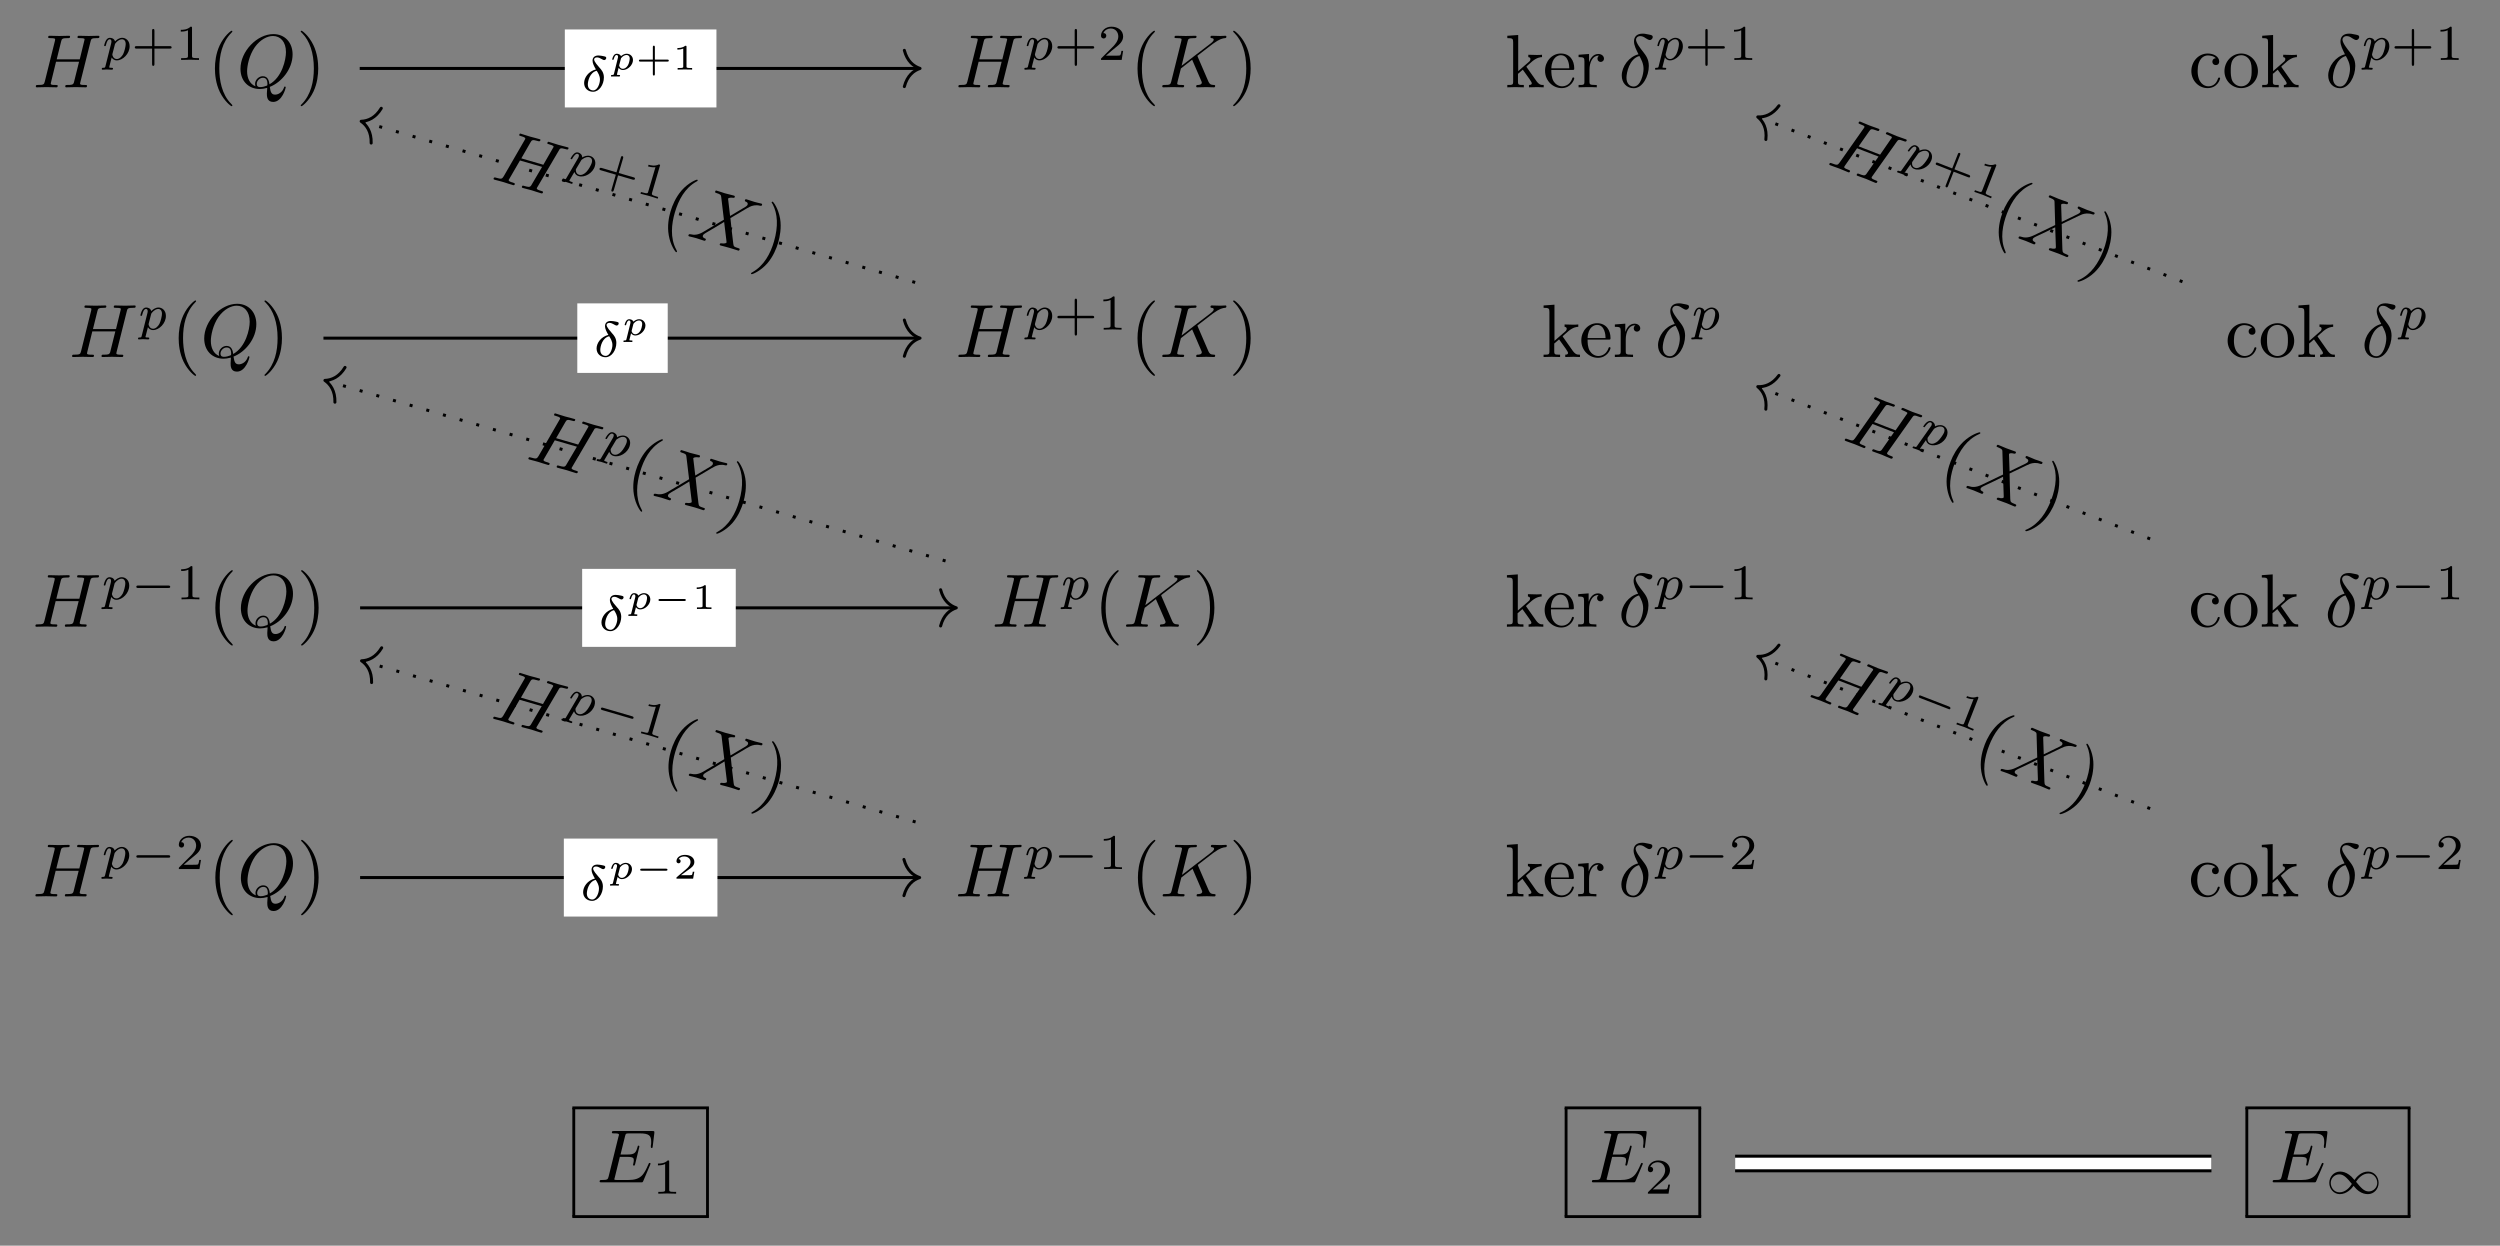 <?xml version="1.0" encoding="UTF-8"?>
<svg xmlns="http://www.w3.org/2000/svg" xmlns:xlink="http://www.w3.org/1999/xlink" width="347.746pt" height="173.27pt" viewBox="0 0 347.746 173.27" version="1.1">
<rect x="0" y="0" width="347.746" height="173.27" fill="#808080" stroke="none"/>
<defs>
<g>
<symbol overflow="visible" id="glyph0-0">
<path style="stroke:none;" d=""/>
</symbol>
<symbol overflow="visible" id="glyph0-1">
<path style="stroke:none;" d="M 8.016 -6.359 C 8.109 -6.734 8.125 -6.844 8.891 -6.844 C 9.172 -6.844 9.25 -6.844 9.25 -7.062 C 9.25 -7.172 9.141 -7.172 9.109 -7.172 C 8.812 -7.172 8.047 -7.141 7.766 -7.141 C 7.453 -7.141 6.703 -7.172 6.406 -7.172 C 6.328 -7.172 6.203 -7.172 6.203 -6.969 C 6.203 -6.844 6.297 -6.844 6.5 -6.844 C 6.516 -6.844 6.719 -6.844 6.906 -6.828 C 7.094 -6.797 7.188 -6.797 7.188 -6.656 C 7.188 -6.609 7.172 -6.594 7.141 -6.453 L 6.516 -3.891 L 3.312 -3.891 L 3.922 -6.359 C 4.016 -6.734 4.047 -6.844 4.812 -6.844 C 5.078 -6.844 5.172 -6.844 5.172 -7.062 C 5.172 -7.172 5.047 -7.172 5.016 -7.172 C 4.719 -7.172 3.969 -7.141 3.672 -7.141 C 3.375 -7.141 2.625 -7.172 2.328 -7.172 C 2.234 -7.172 2.125 -7.172 2.125 -6.969 C 2.125 -6.844 2.219 -6.844 2.422 -6.844 C 2.438 -6.844 2.641 -6.844 2.812 -6.828 C 3 -6.797 3.094 -6.797 3.094 -6.656 C 3.094 -6.609 3.094 -6.578 3.062 -6.453 L 1.656 -0.812 C 1.547 -0.406 1.516 -0.328 0.688 -0.328 C 0.5 -0.328 0.406 -0.328 0.406 -0.109 C 0.406 0 0.531 0 0.562 0 C 0.844 0 1.594 -0.031 1.891 -0.031 C 2.109 -0.031 2.344 -0.016 2.562 -0.016 C 2.797 -0.016 3.031 0 3.25 0 C 3.328 0 3.453 0 3.453 -0.203 C 3.453 -0.328 3.359 -0.328 3.156 -0.328 C 2.766 -0.328 2.484 -0.328 2.484 -0.516 C 2.484 -0.578 2.5 -0.625 2.516 -0.688 L 3.219 -3.562 L 6.422 -3.562 C 5.984 -1.828 5.75 -0.828 5.703 -0.672 C 5.594 -0.344 5.391 -0.328 4.75 -0.328 C 4.594 -0.328 4.5 -0.328 4.5 -0.109 C 4.5 0 4.625 0 4.641 0 C 4.938 0 5.688 -0.031 5.969 -0.031 C 6.188 -0.031 6.422 -0.016 6.641 -0.016 C 6.875 -0.016 7.109 0 7.328 0 C 7.406 0 7.531 0 7.531 -0.203 C 7.531 -0.328 7.438 -0.328 7.25 -0.328 C 6.859 -0.328 6.562 -0.328 6.562 -0.516 C 6.562 -0.578 6.578 -0.625 6.594 -0.688 Z M 8.016 -6.359 "/>
</symbol>
<symbol overflow="visible" id="glyph0-2">
<path style="stroke:none;" d="M 4.594 -0.062 C 6.219 -0.688 7.766 -2.547 7.766 -4.578 C 7.766 -6.266 6.656 -7.406 5.094 -7.406 C 2.828 -7.406 0.516 -5.016 0.516 -2.578 C 0.516 -0.828 1.688 0.234 3.203 0.234 C 3.469 0.234 3.828 0.188 4.234 0.078 C 4.188 0.719 4.188 0.75 4.188 0.875 C 4.188 1.219 4.188 2.031 5.062 2.031 C 6.312 2.031 6.812 0.109 6.812 0 C 6.812 -0.078 6.734 -0.109 6.703 -0.109 C 6.609 -0.109 6.594 -0.047 6.578 0.016 C 6.328 0.75 5.719 1.016 5.344 1.016 C 4.859 1.016 4.703 0.734 4.594 -0.062 Z M 2.609 -0.141 C 1.797 -0.469 1.438 -1.297 1.438 -2.234 C 1.438 -2.969 1.719 -4.453 2.516 -5.594 C 3.281 -6.656 4.266 -7.141 5.031 -7.141 C 6.078 -7.141 6.844 -6.328 6.844 -4.906 C 6.844 -3.859 6.312 -1.406 4.547 -0.422 C 4.5 -0.781 4.391 -1.547 3.625 -1.547 C 3.062 -1.547 2.547 -1.031 2.547 -0.484 C 2.547 -0.266 2.609 -0.156 2.609 -0.141 Z M 3.266 -0.031 C 3.125 -0.031 2.781 -0.031 2.781 -0.484 C 2.781 -0.906 3.188 -1.328 3.625 -1.328 C 4.062 -1.328 4.266 -1.078 4.266 -0.438 C 4.266 -0.266 4.25 -0.266 4.141 -0.219 C 3.875 -0.109 3.562 -0.031 3.266 -0.031 Z M 3.266 -0.031 "/>
</symbol>
<symbol overflow="visible" id="glyph0-3">
<path style="stroke:none;" d="M 5.344 -4.234 C 5.328 -4.281 5.297 -4.359 5.297 -4.391 C 5.297 -4.406 5.484 -4.547 5.594 -4.625 L 7.438 -6.047 C 8.422 -6.766 8.828 -6.812 9.141 -6.844 C 9.234 -6.859 9.328 -6.859 9.328 -7.062 C 9.328 -7.094 9.297 -7.172 9.219 -7.172 C 8.984 -7.172 8.719 -7.141 8.469 -7.141 C 8.094 -7.141 7.688 -7.172 7.312 -7.172 C 7.234 -7.172 7.109 -7.172 7.109 -6.969 C 7.109 -6.891 7.156 -6.859 7.234 -6.844 C 7.469 -6.828 7.562 -6.766 7.562 -6.625 C 7.562 -6.438 7.25 -6.188 7.188 -6.141 L 3.094 -3 L 3.922 -6.359 C 4.016 -6.734 4.047 -6.844 4.812 -6.844 C 5.078 -6.844 5.172 -6.844 5.172 -7.062 C 5.172 -7.156 5.078 -7.172 5.016 -7.172 C 4.719 -7.172 3.969 -7.141 3.672 -7.141 C 3.375 -7.141 2.625 -7.172 2.328 -7.172 C 2.25 -7.172 2.109 -7.172 2.109 -6.969 C 2.109 -6.844 2.203 -6.844 2.422 -6.844 C 2.547 -6.844 2.734 -6.828 2.859 -6.828 C 3.031 -6.797 3.094 -6.766 3.094 -6.656 C 3.094 -6.609 3.094 -6.578 3.062 -6.453 L 1.656 -0.812 C 1.547 -0.406 1.516 -0.328 0.688 -0.328 C 0.516 -0.328 0.406 -0.328 0.406 -0.125 C 0.406 0 0.531 0 0.562 0 C 0.844 0 1.594 -0.031 1.891 -0.031 C 2.109 -0.031 2.344 -0.016 2.562 -0.016 C 2.797 -0.016 3.031 0 3.25 0 C 3.312 0 3.453 0 3.453 -0.203 C 3.453 -0.328 3.359 -0.328 3.156 -0.328 C 2.766 -0.328 2.484 -0.328 2.484 -0.516 C 2.484 -0.594 2.547 -0.812 2.578 -0.969 C 2.719 -1.516 2.859 -2.078 3 -2.625 L 4.562 -3.844 L 5.781 -1.016 C 5.906 -0.734 5.906 -0.719 5.906 -0.656 C 5.906 -0.344 5.453 -0.328 5.359 -0.328 C 5.234 -0.328 5.125 -0.328 5.125 -0.109 C 5.125 0 5.25 0 5.266 0 C 5.688 0 6.125 -0.031 6.547 -0.031 C 6.781 -0.031 7.344 0 7.578 0 C 7.641 0 7.766 0 7.766 -0.203 C 7.766 -0.328 7.656 -0.328 7.562 -0.328 C 7.125 -0.344 7 -0.438 6.828 -0.797 Z M 5.344 -4.234 "/>
</symbol>
<symbol overflow="visible" id="glyph0-4">
<path style="stroke:none;" d="M 2.766 -4.594 C 1.453 -4.281 0.438 -2.906 0.438 -1.641 C 0.438 -0.625 1.109 0.125 2.094 0.125 C 3.328 0.125 4.203 -1.516 4.203 -2.969 C 4.203 -3.922 3.781 -4.453 3.422 -4.922 C 3.047 -5.391 2.422 -6.188 2.422 -6.641 C 2.422 -6.875 2.641 -7.125 3 -7.125 C 3.312 -7.125 3.531 -7 3.75 -6.844 C 3.953 -6.719 4.172 -6.578 4.328 -6.578 C 4.594 -6.578 4.75 -6.828 4.75 -7 C 4.75 -7.234 4.578 -7.266 4.203 -7.344 C 3.656 -7.469 3.5 -7.469 3.344 -7.469 C 2.516 -7.469 2.141 -7.016 2.141 -6.391 C 2.141 -5.812 2.453 -5.234 2.766 -4.594 Z M 2.891 -4.359 C 3.156 -3.875 3.469 -3.312 3.469 -2.547 C 3.469 -1.859 3.078 -0.109 2.094 -0.109 C 1.516 -0.109 1.094 -0.547 1.094 -1.344 C 1.094 -2 1.484 -3.984 2.891 -4.359 Z M 2.891 -4.359 "/>
</symbol>
<symbol overflow="visible" id="glyph0-5">
<path style="stroke:none;" d="M 7.438 -2.453 C 7.453 -2.5 7.484 -2.578 7.484 -2.594 C 7.484 -2.609 7.484 -2.703 7.359 -2.703 C 7.266 -2.703 7.25 -2.641 7.219 -2.578 C 6.547 -1.031 6.156 -0.328 4.359 -0.328 L 2.828 -0.328 C 2.672 -0.328 2.656 -0.328 2.594 -0.344 C 2.484 -0.344 2.453 -0.359 2.453 -0.438 C 2.453 -0.469 2.453 -0.5 2.516 -0.688 L 3.219 -3.547 L 4.266 -3.547 C 5.156 -3.547 5.156 -3.328 5.156 -3.062 C 5.156 -3 5.156 -2.859 5.078 -2.547 C 5.062 -2.5 5.047 -2.469 5.047 -2.438 C 5.047 -2.391 5.094 -2.328 5.188 -2.328 C 5.266 -2.328 5.297 -2.375 5.344 -2.531 L 5.938 -4.984 C 5.938 -5.047 5.891 -5.109 5.812 -5.109 C 5.719 -5.109 5.703 -5.047 5.672 -4.906 C 5.453 -4.109 5.266 -3.875 4.297 -3.875 L 3.312 -3.875 L 3.938 -6.406 C 4.031 -6.766 4.047 -6.812 4.5 -6.812 L 5.984 -6.812 C 7.266 -6.812 7.578 -6.516 7.578 -5.656 C 7.578 -5.391 7.578 -5.375 7.531 -5.094 C 7.531 -5.031 7.531 -4.953 7.531 -4.906 C 7.531 -4.844 7.562 -4.781 7.656 -4.781 C 7.766 -4.781 7.781 -4.844 7.797 -5.047 L 8.016 -6.859 C 8.047 -7.141 7.984 -7.141 7.734 -7.141 L 2.422 -7.141 C 2.219 -7.141 2.109 -7.141 2.109 -6.938 C 2.109 -6.812 2.203 -6.812 2.406 -6.812 C 2.797 -6.812 3.094 -6.812 3.094 -6.625 C 3.094 -6.578 3.094 -6.562 3.031 -6.375 L 1.656 -0.812 C 1.547 -0.406 1.516 -0.328 0.688 -0.328 C 0.516 -0.328 0.406 -0.328 0.406 -0.125 C 0.406 0 0.5 0 0.688 0 L 6.141 0 C 6.391 0 6.391 -0.016 6.469 -0.172 Z M 7.438 -2.453 "/>
</symbol>
<symbol overflow="visible" id="glyph1-0">
<path style="stroke:none;" d=""/>
</symbol>
<symbol overflow="visible" id="glyph1-1">
<path style="stroke:none;" d="M 0.516 0.844 C 0.469 1.047 0.453 1.094 0.188 1.094 C 0.094 1.094 0 1.094 0 1.25 C 0 1.328 0.062 1.359 0.094 1.359 C 0.266 1.359 0.5 1.328 0.688 1.328 C 0.922 1.328 1.188 1.359 1.422 1.359 C 1.484 1.359 1.562 1.328 1.562 1.203 C 1.562 1.094 1.469 1.094 1.375 1.094 C 1.219 1.094 1.031 1.094 1.031 1.016 C 1.031 0.984 1.094 0.797 1.109 0.703 C 1.203 0.328 1.297 -0.047 1.375 -0.344 C 1.453 -0.203 1.672 0.062 2.094 0.062 C 2.938 0.062 3.875 -0.875 3.875 -1.906 C 3.875 -2.719 3.312 -3.078 2.844 -3.078 C 2.406 -3.078 2.031 -2.781 1.844 -2.578 C 1.734 -2.984 1.344 -3.078 1.125 -3.078 C 0.859 -3.078 0.688 -2.891 0.578 -2.703 C 0.438 -2.469 0.328 -2.047 0.328 -2 C 0.328 -1.922 0.422 -1.922 0.453 -1.922 C 0.547 -1.922 0.547 -1.938 0.594 -2.125 C 0.703 -2.531 0.844 -2.875 1.109 -2.875 C 1.297 -2.875 1.344 -2.719 1.344 -2.531 C 1.344 -2.453 1.328 -2.375 1.312 -2.328 Z M 1.844 -2.234 C 2.25 -2.781 2.594 -2.875 2.812 -2.875 C 3.094 -2.875 3.328 -2.672 3.328 -2.203 C 3.328 -1.922 3.172 -1.203 2.969 -0.797 C 2.781 -0.453 2.453 -0.125 2.094 -0.125 C 1.594 -0.125 1.469 -0.656 1.469 -0.734 C 1.469 -0.766 1.484 -0.812 1.484 -0.844 Z M 1.844 -2.234 "/>
</symbol>
<symbol overflow="visible" id="glyph1-2">
<path style="stroke:none;" d="M 2.062 -3.031 C 1.016 -2.766 0.422 -1.875 0.422 -1.141 C 0.422 -0.391 0.984 0.078 1.672 0.078 C 2.516 0.078 3.172 -0.906 3.172 -1.922 C 3.172 -2.594 2.812 -3 2.594 -3.234 C 2.344 -3.531 1.812 -4.094 1.812 -4.422 C 1.812 -4.516 1.922 -4.703 2.203 -4.703 C 2.438 -4.703 2.641 -4.594 2.781 -4.516 C 2.844 -4.484 3.094 -4.328 3.203 -4.328 C 3.375 -4.328 3.5 -4.484 3.5 -4.625 C 3.5 -4.797 3.406 -4.812 3.031 -4.891 C 2.953 -4.906 2.625 -4.969 2.406 -4.969 C 1.875 -4.969 1.594 -4.672 1.594 -4.25 C 1.594 -3.875 1.812 -3.453 2.062 -3.031 Z M 2.172 -2.844 C 2.375 -2.531 2.625 -2.125 2.625 -1.625 C 2.625 -1.047 2.281 -0.109 1.688 -0.109 C 1.312 -0.109 0.938 -0.359 0.938 -0.938 C 0.938 -1.406 1.203 -2.609 2.172 -2.844 Z M 2.172 -2.844 "/>
</symbol>
<symbol overflow="visible" id="glyph2-0">
<path style="stroke:none;" d=""/>
</symbol>
<symbol overflow="visible" id="glyph2-1">
<path style="stroke:none;" d="M 3.219 -1.578 L 5.359 -1.578 C 5.453 -1.578 5.609 -1.578 5.609 -1.734 C 5.609 -1.922 5.453 -1.922 5.359 -1.922 L 3.219 -1.922 L 3.219 -4.062 C 3.219 -4.141 3.219 -4.312 3.062 -4.312 C 2.891 -4.312 2.891 -4.156 2.891 -4.062 L 2.891 -1.922 L 0.75 -1.922 C 0.656 -1.922 0.484 -1.922 0.484 -1.75 C 0.484 -1.578 0.641 -1.578 0.75 -1.578 L 2.891 -1.578 L 2.891 0.562 C 2.891 0.656 2.891 0.828 3.047 0.828 C 3.219 0.828 3.219 0.656 3.219 0.562 Z M 3.219 -1.578 "/>
</symbol>
<symbol overflow="visible" id="glyph2-2">
<path style="stroke:none;" d="M 2.328 -4.438 C 2.328 -4.625 2.328 -4.625 2.125 -4.625 C 1.672 -4.188 1.047 -4.188 0.766 -4.188 L 0.766 -3.938 C 0.922 -3.938 1.391 -3.938 1.766 -4.125 L 1.766 -0.578 C 1.766 -0.344 1.766 -0.25 1.078 -0.25 L 0.812 -0.25 L 0.812 0 C 0.938 0 1.797 -0.031 2.047 -0.031 C 2.266 -0.031 3.141 0 3.297 0 L 3.297 -0.25 L 3.031 -0.25 C 2.328 -0.25 2.328 -0.344 2.328 -0.578 Z M 2.328 -4.438 "/>
</symbol>
<symbol overflow="visible" id="glyph2-3">
<path style="stroke:none;" d="M 3.516 -1.266 L 3.281 -1.266 C 3.266 -1.109 3.188 -0.703 3.094 -0.641 C 3.047 -0.594 2.516 -0.594 2.406 -0.594 L 1.125 -0.594 C 1.859 -1.234 2.109 -1.438 2.516 -1.766 C 3.031 -2.172 3.516 -2.609 3.516 -3.266 C 3.516 -4.109 2.781 -4.625 1.891 -4.625 C 1.031 -4.625 0.438 -4.016 0.438 -3.375 C 0.438 -3.031 0.734 -2.984 0.812 -2.984 C 0.969 -2.984 1.172 -3.109 1.172 -3.359 C 1.172 -3.484 1.125 -3.734 0.766 -3.734 C 0.984 -4.219 1.453 -4.375 1.781 -4.375 C 2.484 -4.375 2.844 -3.828 2.844 -3.266 C 2.844 -2.656 2.406 -2.188 2.188 -1.938 L 0.516 -0.266 C 0.438 -0.203 0.438 -0.188 0.438 0 L 3.312 0 Z M 3.516 -1.266 "/>
</symbol>
<symbol overflow="visible" id="glyph3-0">
<path style="stroke:none;" d=""/>
</symbol>
<symbol overflow="visible" id="glyph3-1">
<path style="stroke:none;" d="M 3.469 2.516 C 3.469 2.484 3.469 2.469 3.297 2.281 C 1.984 0.969 1.656 -1.016 1.656 -2.625 C 1.656 -4.453 2.047 -6.281 3.344 -7.594 C 3.469 -7.719 3.469 -7.734 3.469 -7.766 C 3.469 -7.844 3.438 -7.875 3.375 -7.875 C 3.266 -7.875 2.328 -7.156 1.703 -5.828 C 1.172 -4.672 1.047 -3.5 1.047 -2.625 C 1.047 -1.812 1.156 -0.531 1.734 0.656 C 2.359 1.938 3.266 2.625 3.375 2.625 C 3.438 2.625 3.469 2.594 3.469 2.516 Z M 3.469 2.516 "/>
</symbol>
<symbol overflow="visible" id="glyph3-2">
<path style="stroke:none;" d="M 3.031 -2.625 C 3.031 -3.438 2.922 -4.719 2.344 -5.906 C 1.719 -7.188 0.812 -7.875 0.703 -7.875 C 0.641 -7.875 0.594 -7.828 0.594 -7.766 C 0.594 -7.734 0.594 -7.719 0.797 -7.531 C 1.828 -6.484 2.422 -4.812 2.422 -2.625 C 2.422 -0.828 2.031 1.016 0.734 2.344 C 0.594 2.469 0.594 2.484 0.594 2.516 C 0.594 2.578 0.641 2.625 0.703 2.625 C 0.812 2.625 1.75 1.906 2.375 0.578 C 2.906 -0.578 3.031 -1.75 3.031 -2.625 Z M 3.031 -2.625 "/>
</symbol>
<symbol overflow="visible" id="glyph3-3">
<path style="stroke:none;" d="M 1.109 -0.797 C 1.109 -0.328 1 -0.328 0.297 -0.328 L 0.297 0 C 0.641 -0.016 1.141 -0.031 1.438 -0.031 C 1.75 -0.031 2.172 -0.016 2.594 0 L 2.594 -0.328 C 1.891 -0.328 1.781 -0.328 1.781 -0.797 L 1.781 -1.875 L 2.453 -2.453 C 3.25 -1.344 3.703 -0.75 3.703 -0.562 C 3.703 -0.375 3.516 -0.328 3.312 -0.328 L 3.312 0 C 3.609 -0.016 4.234 -0.031 4.453 -0.031 C 4.75 -0.031 5.062 -0.016 5.359 0 L 5.359 -0.328 C 4.984 -0.328 4.75 -0.328 4.344 -0.875 L 3.016 -2.766 C 3 -2.781 2.953 -2.844 2.953 -2.875 C 2.953 -2.922 3.703 -3.547 3.797 -3.641 C 4.469 -4.172 4.906 -4.188 5.125 -4.203 L 5.125 -4.531 C 4.812 -4.5 4.688 -4.5 4.391 -4.5 C 4.016 -4.5 3.359 -4.516 3.219 -4.531 L 3.219 -4.203 C 3.406 -4.188 3.516 -4.078 3.516 -3.938 C 3.516 -3.734 3.375 -3.594 3.281 -3.531 L 1.812 -2.25 L 1.812 -7.281 L 0.297 -7.172 L 0.297 -6.844 C 1.031 -6.844 1.109 -6.766 1.109 -6.266 Z M 1.109 -0.797 "/>
</symbol>
<symbol overflow="visible" id="glyph3-4">
<path style="stroke:none;" d="M 1.172 -2.641 C 1.234 -4.203 2.125 -4.469 2.484 -4.469 C 3.562 -4.469 3.672 -3.062 3.672 -2.641 Z M 1.172 -2.422 L 4.094 -2.422 C 4.328 -2.422 4.359 -2.422 4.359 -2.641 C 4.359 -3.688 3.797 -4.703 2.484 -4.703 C 1.266 -4.703 0.297 -3.625 0.297 -2.312 C 0.297 -0.906 1.391 0.109 2.609 0.109 C 3.891 0.109 4.359 -1.047 4.359 -1.25 C 4.359 -1.359 4.281 -1.375 4.219 -1.375 C 4.125 -1.375 4.109 -1.312 4.078 -1.234 C 3.719 -0.141 2.766 -0.141 2.672 -0.141 C 2.141 -0.141 1.719 -0.469 1.484 -0.844 C 1.172 -1.359 1.172 -2.047 1.172 -2.422 Z M 1.172 -2.422 "/>
</symbol>
<symbol overflow="visible" id="glyph3-5">
<path style="stroke:none;" d="M 1.75 -3.484 L 1.75 -4.641 L 0.297 -4.531 L 0.297 -4.203 C 1.031 -4.203 1.109 -4.125 1.109 -3.609 L 1.109 -0.797 C 1.109 -0.328 1 -0.328 0.297 -0.328 L 0.297 0 C 0.703 -0.016 1.203 -0.031 1.484 -0.031 C 1.906 -0.031 2.406 -0.031 2.828 0 L 2.828 -0.328 L 2.609 -0.328 C 1.828 -0.328 1.812 -0.438 1.812 -0.812 L 1.812 -2.438 C 1.812 -3.469 2.25 -4.406 3.047 -4.406 C 3.125 -4.406 3.141 -4.406 3.156 -4.406 C 3.125 -4.391 2.922 -4.266 2.922 -3.984 C 2.922 -3.703 3.141 -3.531 3.375 -3.531 C 3.562 -3.531 3.828 -3.672 3.828 -4 C 3.828 -4.344 3.5 -4.641 3.047 -4.641 C 2.281 -4.641 1.906 -3.938 1.75 -3.484 Z M 1.75 -3.484 "/>
</symbol>
<symbol overflow="visible" id="glyph3-6">
<path style="stroke:none;" d="M 1.234 -2.281 C 1.234 -4 2.094 -4.438 2.641 -4.438 C 2.734 -4.438 3.406 -4.438 3.766 -4.047 C 3.344 -4.016 3.281 -3.703 3.281 -3.562 C 3.281 -3.297 3.469 -3.094 3.766 -3.094 C 4.031 -3.094 4.234 -3.266 4.234 -3.578 C 4.234 -4.297 3.438 -4.703 2.641 -4.703 C 1.328 -4.703 0.359 -3.562 0.359 -2.266 C 0.359 -0.922 1.391 0.109 2.609 0.109 C 4.016 0.109 4.359 -1.141 4.359 -1.25 C 4.359 -1.359 4.25 -1.359 4.219 -1.359 C 4.125 -1.359 4.109 -1.312 4.078 -1.25 C 3.781 -0.266 3.094 -0.141 2.703 -0.141 C 2.156 -0.141 1.234 -0.594 1.234 -2.281 Z M 1.234 -2.281 "/>
</symbol>
<symbol overflow="visible" id="glyph3-7">
<path style="stroke:none;" d="M 4.953 -2.25 C 4.953 -3.594 3.891 -4.703 2.625 -4.703 C 1.312 -4.703 0.297 -3.562 0.297 -2.25 C 0.297 -0.891 1.391 0.109 2.609 0.109 C 3.891 0.109 4.953 -0.906 4.953 -2.25 Z M 2.625 -0.141 C 2.172 -0.141 1.719 -0.375 1.422 -0.844 C 1.172 -1.312 1.172 -1.953 1.172 -2.328 C 1.172 -2.734 1.172 -3.312 1.422 -3.766 C 1.703 -4.25 2.188 -4.469 2.609 -4.469 C 3.078 -4.469 3.531 -4.234 3.797 -3.797 C 4.078 -3.344 4.078 -2.734 4.078 -2.328 C 4.078 -1.953 4.078 -1.391 3.844 -0.922 C 3.609 -0.453 3.156 -0.141 2.625 -0.141 Z M 2.625 -0.141 "/>
</symbol>
<symbol overflow="visible" id="glyph4-0">
<path style="stroke:none;" d=""/>
</symbol>
<symbol overflow="visible" id="glyph4-1">
<path style="stroke:none;" d="M 5.188 -1.578 C 5.297 -1.578 5.469 -1.578 5.469 -1.734 C 5.469 -1.922 5.297 -1.922 5.188 -1.922 L 1.031 -1.922 C 0.922 -1.922 0.75 -1.922 0.75 -1.75 C 0.75 -1.578 0.906 -1.578 1.031 -1.578 Z M 5.188 -1.578 "/>
</symbol>
<symbol overflow="visible" id="glyph4-2">
<path style="stroke:none;" d="M 4.031 -1.906 C 3.656 -2.344 3.547 -2.453 3.281 -2.641 C 2.859 -2.953 2.406 -3.078 2.031 -3.078 C 1.156 -3.078 0.531 -2.328 0.531 -1.5 C 0.531 -0.688 1.141 0.062 2 0.062 C 2.969 0.062 3.656 -0.719 3.906 -1.094 C 4.266 -0.656 4.391 -0.547 4.641 -0.359 C 5.078 -0.047 5.516 0.062 5.906 0.062 C 6.766 0.062 7.391 -0.672 7.391 -1.5 C 7.391 -2.328 6.797 -3.078 5.922 -3.078 C 4.953 -3.078 4.281 -2.281 4.031 -1.906 Z M 4.25 -1.656 C 4.531 -2.109 5.141 -2.812 5.984 -2.812 C 6.703 -2.812 7.203 -2.172 7.203 -1.5 C 7.203 -0.844 6.656 -0.312 6.016 -0.312 C 5.359 -0.312 4.922 -0.844 4.25 -1.656 Z M 3.672 -1.359 C 3.406 -0.906 2.797 -0.188 1.938 -0.188 C 1.219 -0.188 0.734 -0.828 0.734 -1.5 C 0.734 -2.172 1.281 -2.688 1.922 -2.688 C 2.562 -2.688 3.016 -2.156 3.672 -1.359 Z M 3.672 -1.359 "/>
</symbol>
<symbol overflow="visible" id="glyph5-0">
<path style="stroke:none;" d=""/>
</symbol>
<symbol overflow="visible" id="glyph5-1">
<path style="stroke:none;" d="M 0.703 0.578 C 0.656 0.719 0.656 0.75 0.438 0.75 C 0.359 0.75 0.281 0.75 0.281 0.875 C 0.281 0.938 0.312 0.969 0.359 0.969 C 0.422 0.969 0.516 0.953 0.594 0.953 C 0.672 0.953 0.766 0.953 0.844 0.953 C 0.953 0.953 1.047 0.953 1.141 0.953 C 1.219 0.953 1.328 0.969 1.422 0.969 C 1.484 0.969 1.547 0.938 1.547 0.828 C 1.547 0.75 1.453 0.75 1.391 0.75 C 1.219 0.75 1.109 0.75 1.109 0.688 C 1.109 0.656 1.188 0.344 1.344 -0.25 C 1.469 -0.078 1.672 0.062 1.938 0.062 C 2.641 0.062 3.344 -0.641 3.344 -1.328 C 3.344 -1.828 2.969 -2.203 2.469 -2.203 C 2.078 -2.203 1.781 -1.953 1.672 -1.859 C 1.578 -2.125 1.281 -2.203 1.094 -2.203 C 0.922 -2.203 0.766 -2.125 0.641 -1.922 C 0.516 -1.719 0.453 -1.453 0.453 -1.438 C 0.453 -1.359 0.531 -1.359 0.562 -1.359 C 0.641 -1.359 0.656 -1.391 0.672 -1.469 C 0.734 -1.672 0.828 -2.031 1.062 -2.031 C 1.234 -2.031 1.266 -1.875 1.266 -1.766 C 1.266 -1.703 1.266 -1.688 1.25 -1.641 Z M 1.656 -1.484 C 1.672 -1.562 1.672 -1.578 1.766 -1.672 C 1.953 -1.891 2.219 -2.031 2.453 -2.031 C 2.656 -2.031 2.891 -1.906 2.891 -1.531 C 2.891 -1.312 2.781 -0.828 2.641 -0.594 C 2.422 -0.219 2.125 -0.109 1.938 -0.109 C 1.531 -0.109 1.422 -0.516 1.422 -0.562 C 1.422 -0.578 1.438 -0.609 1.438 -0.641 Z M 1.656 -1.484 "/>
</symbol>
<symbol overflow="visible" id="glyph6-0">
<path style="stroke:none;" d=""/>
</symbol>
<symbol overflow="visible" id="glyph6-1">
<path style="stroke:none;" d="M 2.703 -1.109 L 4.438 -1.109 C 4.5 -1.109 4.641 -1.109 4.641 -1.25 C 4.641 -1.391 4.5 -1.391 4.438 -1.391 L 2.703 -1.391 L 2.703 -3.125 C 2.703 -3.188 2.703 -3.328 2.562 -3.328 C 2.422 -3.328 2.422 -3.188 2.422 -3.125 L 2.422 -1.391 L 0.688 -1.391 C 0.625 -1.391 0.484 -1.391 0.484 -1.25 C 0.484 -1.109 0.625 -1.109 0.688 -1.109 L 2.422 -1.109 L 2.422 0.625 C 2.422 0.703 2.422 0.828 2.562 0.828 C 2.703 0.828 2.703 0.703 2.703 0.625 Z M 2.703 -1.109 "/>
</symbol>
<symbol overflow="visible" id="glyph6-2">
<path style="stroke:none;" d="M 1.984 -3.172 C 1.984 -3.312 1.969 -3.312 1.797 -3.312 C 1.453 -3 0.891 -3 0.797 -3 L 0.719 -3 L 0.719 -2.781 L 0.797 -2.781 C 0.906 -2.781 1.234 -2.797 1.531 -2.922 L 1.531 -0.422 C 1.531 -0.281 1.531 -0.219 1 -0.219 L 0.75 -0.219 L 0.75 0 C 1.016 -0.016 1.469 -0.016 1.75 -0.016 C 2.047 -0.016 2.484 -0.016 2.766 0 L 2.766 -0.219 L 2.516 -0.219 C 1.984 -0.219 1.984 -0.281 1.984 -0.422 Z M 1.984 -3.172 "/>
</symbol>
<symbol overflow="visible" id="glyph6-3">
<path style="stroke:none;" d="M 2.938 -0.969 L 2.719 -0.969 C 2.719 -0.875 2.656 -0.562 2.578 -0.516 C 2.547 -0.484 2.125 -0.484 2.047 -0.484 L 1.078 -0.484 C 1.406 -0.719 1.766 -1 2.062 -1.203 C 2.516 -1.516 2.938 -1.797 2.938 -2.328 C 2.938 -2.969 2.328 -3.312 1.625 -3.312 C 0.953 -3.312 0.453 -2.938 0.453 -2.438 C 0.453 -2.188 0.672 -2.141 0.75 -2.141 C 0.875 -2.141 1.031 -2.234 1.031 -2.438 C 1.031 -2.609 0.906 -2.719 0.75 -2.719 C 0.891 -2.953 1.188 -3.094 1.516 -3.094 C 2 -3.094 2.406 -2.812 2.406 -2.328 C 2.406 -1.906 2.109 -1.578 1.734 -1.266 L 0.516 -0.234 C 0.469 -0.188 0.453 -0.188 0.453 -0.156 L 0.453 0 L 2.766 0 Z M 2.938 -0.969 "/>
</symbol>
<symbol overflow="visible" id="glyph7-0">
<path style="stroke:none;" d=""/>
</symbol>
<symbol overflow="visible" id="glyph7-1">
<path style="stroke:none;" d="M 9.484 -3.875 C 9.656 -4.203 9.703 -4.312 10.438 -4.094 C 10.719 -4.016 10.781 -4 10.844 -4.203 C 10.875 -4.312 10.781 -4.344 10.75 -4.344 C 10.469 -4.422 9.734 -4.609 9.453 -4.688 C 9.156 -4.781 8.438 -5.016 8.156 -5.094 C 8.078 -5.125 7.953 -5.156 7.906 -4.953 C 7.859 -4.844 7.953 -4.812 8.141 -4.766 C 8.156 -4.766 8.359 -4.703 8.531 -4.641 C 8.703 -4.547 8.797 -4.531 8.766 -4.391 C 8.75 -4.344 8.734 -4.328 8.656 -4.203 L 7.344 -1.922 L 4.281 -2.812 L 5.547 -5.016 C 5.734 -5.344 5.797 -5.453 6.531 -5.234 C 6.781 -5.156 6.875 -5.141 6.938 -5.344 C 6.969 -5.453 6.844 -5.484 6.812 -5.484 C 6.531 -5.578 5.812 -5.75 5.531 -5.828 C 5.234 -5.922 4.516 -6.156 4.234 -6.234 C 4.141 -6.266 4.047 -6.297 4 -6.094 C 3.953 -5.984 4.031 -5.953 4.234 -5.906 C 4.25 -5.891 4.438 -5.844 4.609 -5.781 C 4.766 -5.688 4.859 -5.672 4.828 -5.531 C 4.812 -5.484 4.812 -5.453 4.734 -5.344 L 1.828 -0.312 C 1.594 0.047 1.547 0.109 0.75 -0.125 C 0.578 -0.172 0.484 -0.203 0.422 0 C 0.391 0.109 0.516 0.141 0.547 0.156 C 0.812 0.234 1.547 0.406 1.828 0.5 C 2.047 0.562 2.25 0.641 2.453 0.703 C 2.688 0.766 2.906 0.844 3.125 0.906 C 3.203 0.922 3.312 0.969 3.375 0.781 C 3.406 0.656 3.312 0.625 3.125 0.562 C 2.75 0.453 2.484 0.375 2.531 0.188 C 2.547 0.125 2.578 0.109 2.609 0.047 L 4.094 -2.516 L 7.172 -1.625 C 6.266 -0.078 5.75 0.812 5.656 0.953 C 5.469 1.234 5.266 1.188 4.656 1.016 C 4.5 0.969 4.422 0.938 4.359 1.141 C 4.328 1.25 4.438 1.297 4.453 1.297 C 4.734 1.375 5.484 1.562 5.75 1.641 C 5.953 1.703 6.172 1.781 6.375 1.844 C 6.594 1.906 6.828 1.984 7.031 2.047 C 7.109 2.062 7.234 2.109 7.297 1.922 C 7.328 1.797 7.234 1.766 7.062 1.719 C 6.688 1.609 6.391 1.516 6.438 1.328 C 6.453 1.266 6.484 1.25 6.516 1.188 Z M 9.484 -3.875 "/>
</symbol>
<symbol overflow="visible" id="glyph7-2">
<path style="stroke:none;" d="M 6.094 -2.719 L 5.828 -4.984 C 5.812 -5.047 5.812 -5.109 5.812 -5.125 C 5.828 -5.188 6.062 -5.312 6.5 -5.25 C 6.609 -5.234 6.703 -5.203 6.75 -5.375 C 6.781 -5.5 6.672 -5.531 6.641 -5.547 C 6.234 -5.656 5.797 -5.75 5.359 -5.875 C 5.125 -5.953 4.484 -6.172 4.234 -6.234 C 4.172 -6.266 4.062 -6.297 4.016 -6.094 C 3.969 -5.984 4.062 -5.953 4.203 -5.906 C 4.797 -5.734 4.828 -5.609 4.859 -5.359 L 5.234 -2.203 L 2.438 -0.547 L 2.281 -0.453 C 1.625 -0.078 1.094 -0.047 0.594 -0.172 C 0.453 -0.188 0.359 -0.219 0.297 -0.031 C 0.297 -0.031 0.266 0.078 0.406 0.125 C 0.703 0.203 1.047 0.266 1.359 0.359 C 1.734 0.469 2.109 0.609 2.469 0.719 C 2.531 0.734 2.656 0.766 2.719 0.578 C 2.75 0.469 2.656 0.438 2.625 0.422 C 2.547 0.391 2.219 0.281 2.312 0 C 2.359 -0.156 2.578 -0.266 2.734 -0.375 L 4.062 -1.156 L 5.266 -1.891 L 5.594 0.812 C 5.594 0.953 5.609 0.953 5.594 0.984 C 5.578 1.047 5.328 1.156 4.922 1.094 C 4.812 1.078 4.703 1.062 4.656 1.219 C 4.625 1.344 4.734 1.375 4.781 1.391 C 5.062 1.469 5.781 1.641 6.062 1.734 C 6.312 1.797 6.922 2.016 7.172 2.078 C 7.234 2.109 7.359 2.141 7.422 1.953 C 7.453 1.828 7.359 1.797 7.266 1.766 C 6.594 1.562 6.594 1.531 6.531 1.094 C 6.406 0.016 6.188 -1.75 6.141 -2.422 C 7.031 -2.922 8.438 -3.812 8.844 -4 C 9.188 -4.156 9.656 -4.297 10.266 -4.141 C 10.406 -4.125 10.5 -4.094 10.547 -4.281 C 10.547 -4.281 10.578 -4.391 10.453 -4.438 C 10.141 -4.516 9.812 -4.578 9.5 -4.672 C 9.125 -4.781 8.75 -4.922 8.375 -5.031 C 8.312 -5.047 8.203 -5.094 8.156 -4.891 C 8.125 -4.812 8.156 -4.781 8.219 -4.734 C 8.312 -4.703 8.625 -4.594 8.531 -4.297 C 8.5 -4.172 8.328 -4.062 8.25 -4 Z M 6.094 -2.719 "/>
</symbol>
<symbol overflow="visible" id="glyph8-0">
<path style="stroke:none;" d=""/>
</symbol>
<symbol overflow="visible" id="glyph8-1">
<path style="stroke:none;" d="M 0.266 0.953 C 0.156 1.125 0.125 1.172 -0.125 1.094 C -0.219 1.078 -0.312 1.047 -0.344 1.203 C -0.375 1.281 -0.312 1.328 -0.281 1.344 C -0.125 1.391 0.109 1.422 0.281 1.469 C 0.516 1.531 0.766 1.641 0.984 1.703 C 1.047 1.734 1.125 1.719 1.156 1.594 C 1.188 1.484 1.094 1.453 1 1.438 C 0.859 1.391 0.672 1.328 0.703 1.25 C 0.703 1.219 0.828 1.078 0.859 0.984 C 1.062 0.656 1.266 0.312 1.406 0.062 C 1.453 0.219 1.594 0.531 2 0.641 C 2.812 0.891 3.969 0.234 4.25 -0.75 C 4.484 -1.531 4.047 -2.031 3.594 -2.156 C 3.172 -2.281 2.734 -2.109 2.484 -1.953 C 2.5 -2.375 2.156 -2.578 1.938 -2.641 C 1.688 -2.719 1.469 -2.594 1.312 -2.438 C 1.109 -2.25 0.891 -1.875 0.875 -1.828 C 0.844 -1.75 0.938 -1.719 0.969 -1.719 C 1.062 -1.688 1.078 -1.703 1.156 -1.875 C 1.375 -2.234 1.609 -2.531 1.859 -2.453 C 2.047 -2.406 2.062 -2.234 2 -2.062 C 1.984 -1.984 1.938 -1.906 1.922 -1.875 Z M 2.391 -1.625 C 2.938 -2.047 3.281 -2.047 3.5 -1.984 C 3.766 -1.906 3.953 -1.641 3.812 -1.188 C 3.734 -0.922 3.391 -0.266 3.062 0.062 C 2.797 0.344 2.391 0.562 2.047 0.453 C 1.562 0.312 1.594 -0.219 1.609 -0.297 C 1.625 -0.328 1.656 -0.359 1.656 -0.391 Z M 2.391 -1.625 "/>
</symbol>
<symbol overflow="visible" id="glyph9-0">
<path style="stroke:none;" d=""/>
</symbol>
<symbol overflow="visible" id="glyph9-1">
<path style="stroke:none;" d="M 3.531 -0.609 L 5.578 -0.016 C 5.672 0 5.828 0.047 5.875 -0.109 C 5.922 -0.281 5.766 -0.328 5.672 -0.344 L 3.625 -0.938 L 4.234 -3 C 4.25 -3.062 4.297 -3.234 4.141 -3.281 C 3.984 -3.328 3.938 -3.172 3.922 -3.094 L 3.312 -1.031 L 1.25 -1.641 C 1.156 -1.656 1 -1.703 0.953 -1.547 C 0.906 -1.375 1.047 -1.344 1.156 -1.312 L 3.219 -0.703 L 2.625 1.359 C 2.594 1.438 2.547 1.609 2.688 1.641 C 2.859 1.703 2.906 1.531 2.938 1.453 Z M 3.531 -0.609 "/>
</symbol>
<symbol overflow="visible" id="glyph9-2">
<path style="stroke:none;" d="M 3.469 -3.609 C 3.531 -3.781 3.531 -3.781 3.344 -3.844 C 2.781 -3.547 2.172 -3.719 1.906 -3.797 L 1.828 -3.562 C 1.984 -3.531 2.422 -3.391 2.859 -3.453 L 1.859 -0.062 C 1.797 0.172 1.766 0.266 1.094 0.062 L 0.844 0 L 0.781 0.234 C 0.906 0.266 1.734 0.469 1.984 0.547 C 2.188 0.594 3.016 0.875 3.172 0.922 L 3.234 0.688 L 2.969 0.609 C 2.297 0.422 2.328 0.328 2.391 0.094 Z M 3.469 -3.609 "/>
</symbol>
<symbol overflow="visible" id="glyph10-0">
<path style="stroke:none;" d=""/>
</symbol>
<symbol overflow="visible" id="glyph10-1">
<path style="stroke:none;" d="M 2.625 3.391 C 2.641 3.359 2.641 3.344 2.531 3.109 C 1.641 1.484 1.875 -0.5 2.328 -2.047 C 2.844 -3.812 3.719 -5.453 5.328 -6.359 C 5.484 -6.438 5.484 -6.453 5.5 -6.484 C 5.516 -6.562 5.5 -6.609 5.438 -6.625 C 5.344 -6.656 4.234 -6.219 3.266 -5.125 C 2.438 -4.156 1.984 -3.062 1.734 -2.219 C 1.5 -1.438 1.25 -0.188 1.484 1.109 C 1.719 2.516 2.406 3.422 2.5 3.453 C 2.562 3.469 2.609 3.453 2.625 3.391 Z M 2.625 3.391 "/>
</symbol>
<symbol overflow="visible" id="glyph10-2">
<path style="stroke:none;" d="M 3.641 -1.672 C 3.859 -2.453 4.125 -3.719 3.906 -5.016 C 3.656 -6.422 2.984 -7.328 2.875 -7.359 C 2.812 -7.391 2.75 -7.344 2.734 -7.281 C 2.719 -7.25 2.719 -7.234 2.875 -7.016 C 3.562 -5.703 3.672 -3.953 3.062 -1.844 C 2.562 -0.125 1.672 1.531 0.047 2.453 C -0.125 2.547 -0.125 2.562 -0.141 2.594 C -0.156 2.641 -0.125 2.688 -0.062 2.719 C 0.047 2.75 1.156 2.312 2.125 1.219 C 2.953 0.25 3.391 -0.844 3.641 -1.672 Z M 3.641 -1.672 "/>
</symbol>
<symbol overflow="visible" id="glyph11-0">
<path style="stroke:none;" d=""/>
</symbol>
<symbol overflow="visible" id="glyph11-1">
<path style="stroke:none;" d="M 9.766 -3.016 C 10 -3.344 10.047 -3.438 10.75 -3.156 C 11.016 -3.062 11.094 -3.031 11.188 -3.234 C 11.219 -3.344 11.109 -3.375 11.094 -3.391 C 10.812 -3.5 10.078 -3.75 9.812 -3.844 C 9.531 -3.953 8.844 -4.266 8.562 -4.375 C 8.5 -4.391 8.375 -4.438 8.297 -4.25 C 8.25 -4.125 8.344 -4.094 8.531 -4.031 C 8.547 -4.016 8.734 -3.938 8.906 -3.859 C 9.062 -3.781 9.156 -3.75 9.109 -3.609 C 9.094 -3.562 9.078 -3.547 8.984 -3.438 L 7.484 -1.266 L 4.5 -2.422 L 5.953 -4.5 C 6.188 -4.828 6.234 -4.906 6.953 -4.641 C 7.203 -4.531 7.297 -4.5 7.391 -4.703 C 7.422 -4.812 7.297 -4.859 7.266 -4.875 C 7 -4.984 6.281 -5.219 6 -5.328 C 5.719 -5.438 5.047 -5.734 4.766 -5.844 C 4.672 -5.875 4.578 -5.922 4.5 -5.734 C 4.453 -5.609 4.531 -5.578 4.719 -5.5 C 4.734 -5.5 4.938 -5.422 5.094 -5.344 C 5.25 -5.266 5.344 -5.219 5.297 -5.078 C 5.281 -5.031 5.266 -5 5.188 -4.906 L 1.844 -0.156 C 1.578 0.188 1.531 0.234 0.766 -0.062 C 0.594 -0.125 0.5 -0.172 0.422 0.031 C 0.375 0.141 0.5 0.188 0.531 0.203 C 0.781 0.312 1.5 0.547 1.781 0.656 C 1.984 0.734 2.188 0.828 2.391 0.906 C 2.609 1 2.828 1.094 3.031 1.172 C 3.109 1.203 3.219 1.25 3.297 1.062 C 3.344 0.938 3.25 0.906 3.062 0.828 C 2.703 0.688 2.438 0.594 2.5 0.422 C 2.516 0.375 2.547 0.328 2.594 0.266 L 4.281 -2.156 L 7.266 -1 C 6.234 0.469 5.656 1.312 5.562 1.438 C 5.344 1.703 5.156 1.641 4.547 1.406 C 4.406 1.344 4.312 1.312 4.234 1.516 C 4.188 1.625 4.312 1.672 4.328 1.672 C 4.609 1.781 5.312 2.031 5.578 2.125 C 5.781 2.203 5.984 2.312 6.188 2.391 C 6.406 2.469 6.625 2.578 6.828 2.656 C 6.906 2.672 7.016 2.719 7.094 2.531 C 7.141 2.406 7.062 2.375 6.891 2.312 C 6.516 2.172 6.25 2.062 6.312 1.891 C 6.328 1.844 6.344 1.797 6.391 1.75 Z M 9.766 -3.016 "/>
</symbol>
<symbol overflow="visible" id="glyph11-2">
<path style="stroke:none;" d="M 6.312 -2.172 L 6.234 -4.453 C 6.234 -4.531 6.234 -4.594 6.25 -4.609 C 6.266 -4.656 6.5 -4.766 6.922 -4.641 C 7.031 -4.625 7.125 -4.594 7.188 -4.766 C 7.234 -4.891 7.125 -4.922 7.094 -4.938 C 6.703 -5.094 6.266 -5.219 5.844 -5.391 C 5.609 -5.484 5.016 -5.75 4.766 -5.844 C 4.703 -5.875 4.594 -5.906 4.516 -5.719 C 4.469 -5.594 4.562 -5.562 4.703 -5.516 C 5.281 -5.281 5.312 -5.172 5.312 -4.938 L 5.406 -1.734 L 2.484 -0.328 L 2.312 -0.25 C 1.625 0.062 1.094 0.047 0.609 -0.125 C 0.453 -0.156 0.375 -0.188 0.312 0 C 0.312 0 0.266 0.109 0.391 0.156 C 0.688 0.266 1.016 0.359 1.328 0.484 C 1.688 0.625 2.047 0.797 2.406 0.938 C 2.469 0.953 2.578 1 2.656 0.812 C 2.688 0.703 2.609 0.656 2.594 0.641 C 2.5 0.594 2.188 0.469 2.297 0.188 C 2.359 0.047 2.594 -0.062 2.75 -0.141 L 4.141 -0.797 L 5.406 -1.422 L 5.5 1.297 C 5.484 1.422 5.5 1.438 5.484 1.469 C 5.469 1.531 5.203 1.625 4.812 1.5 C 4.688 1.484 4.594 1.453 4.531 1.625 C 4.484 1.734 4.609 1.781 4.641 1.797 C 4.906 1.906 5.609 2.141 5.891 2.25 C 6.141 2.344 6.719 2.609 6.969 2.703 C 7.016 2.719 7.156 2.781 7.234 2.594 C 7.281 2.469 7.172 2.422 7.094 2.391 C 6.438 2.125 6.438 2.094 6.406 1.641 C 6.375 0.594 6.312 -1.203 6.312 -1.875 C 7.25 -2.297 8.734 -3.062 9.156 -3.219 C 9.531 -3.344 10 -3.422 10.578 -3.219 C 10.734 -3.188 10.812 -3.156 10.891 -3.344 C 10.891 -3.344 10.922 -3.453 10.797 -3.5 C 10.5 -3.625 10.172 -3.719 9.859 -3.828 C 9.5 -3.969 9.156 -4.141 8.781 -4.281 C 8.719 -4.312 8.609 -4.359 8.531 -4.172 C 8.516 -4.094 8.547 -4.047 8.594 -4 C 8.688 -3.953 9 -3.812 8.891 -3.547 C 8.844 -3.406 8.656 -3.328 8.562 -3.266 Z M 6.312 -2.172 "/>
</symbol>
<symbol overflow="visible" id="glyph12-0">
<path style="stroke:none;" d=""/>
</symbol>
<symbol overflow="visible" id="glyph12-1">
<path style="stroke:none;" d="M 0.172 0.969 C 0.062 1.141 0.031 1.172 -0.219 1.078 C -0.297 1.047 -0.391 1.016 -0.453 1.172 C -0.484 1.234 -0.422 1.281 -0.391 1.297 C -0.234 1.359 -0.016 1.422 0.156 1.484 C 0.375 1.562 0.625 1.688 0.844 1.781 C 0.906 1.797 0.969 1.797 1.016 1.688 C 1.062 1.578 0.984 1.547 0.891 1.516 C 0.75 1.453 0.578 1.391 0.594 1.328 C 0.609 1.297 0.734 1.141 0.781 1.062 C 1 0.75 1.219 0.422 1.406 0.172 C 1.438 0.344 1.547 0.672 1.938 0.812 C 2.719 1.125 3.922 0.594 4.297 -0.375 C 4.594 -1.125 4.203 -1.672 3.766 -1.844 C 3.359 -2 2.891 -1.859 2.656 -1.734 C 2.688 -2.156 2.359 -2.391 2.156 -2.469 C 1.906 -2.562 1.688 -2.438 1.516 -2.312 C 1.297 -2.141 1.047 -1.781 1.031 -1.734 C 1 -1.672 1.078 -1.641 1.109 -1.641 C 1.203 -1.594 1.219 -1.609 1.312 -1.766 C 1.578 -2.109 1.828 -2.375 2.078 -2.281 C 2.25 -2.219 2.234 -2.047 2.172 -1.875 C 2.141 -1.797 2.094 -1.734 2.062 -1.703 Z M 2.531 -1.406 C 3.094 -1.781 3.469 -1.75 3.672 -1.672 C 3.938 -1.562 4.078 -1.281 3.906 -0.844 C 3.797 -0.594 3.391 0.016 3.047 0.328 C 2.75 0.578 2.328 0.781 2 0.641 C 1.531 0.469 1.609 -0.078 1.641 -0.156 C 1.656 -0.188 1.688 -0.219 1.703 -0.25 Z M 2.531 -1.406 "/>
</symbol>
<symbol overflow="visible" id="glyph13-0">
<path style="stroke:none;" d=""/>
</symbol>
<symbol overflow="visible" id="glyph13-1">
<path style="stroke:none;" d="M 3.578 -0.297 L 5.578 0.469 C 5.656 0.5 5.812 0.562 5.859 0.422 C 5.922 0.234 5.766 0.172 5.688 0.141 L 3.688 -0.625 L 4.469 -2.609 C 4.5 -2.688 4.562 -2.844 4.422 -2.906 C 4.25 -2.969 4.188 -2.828 4.156 -2.734 L 3.375 -0.75 L 1.391 -1.531 C 1.297 -1.562 1.141 -1.625 1.094 -1.453 C 1.031 -1.297 1.172 -1.234 1.281 -1.203 L 3.266 -0.422 L 2.484 1.578 C 2.453 1.656 2.391 1.812 2.547 1.875 C 2.703 1.938 2.766 1.781 2.797 1.703 Z M 3.578 -0.297 "/>
</symbol>
<symbol overflow="visible" id="glyph13-2">
<path style="stroke:none;" d="M 3.781 -3.297 C 3.844 -3.469 3.844 -3.469 3.656 -3.547 C 3.078 -3.297 2.484 -3.531 2.234 -3.625 L 2.141 -3.391 C 2.281 -3.344 2.719 -3.172 3.141 -3.203 L 1.844 0.109 C 1.766 0.312 1.734 0.406 1.094 0.156 L 0.844 0.062 L 0.75 0.297 C 0.875 0.344 1.688 0.625 1.922 0.703 C 2.125 0.781 2.922 1.141 3.078 1.188 L 3.172 0.953 L 2.922 0.859 C 2.266 0.609 2.297 0.516 2.375 0.312 Z M 3.781 -3.297 "/>
</symbol>
<symbol overflow="visible" id="glyph14-0">
<path style="stroke:none;" d=""/>
</symbol>
<symbol overflow="visible" id="glyph14-1">
<path style="stroke:none;" d="M 2.328 3.594 C 2.328 3.562 2.344 3.547 2.25 3.312 C 1.5 1.625 1.922 -0.359 2.5 -1.859 C 3.156 -3.562 4.172 -5.125 5.875 -5.875 C 6.031 -5.953 6.031 -5.953 6.047 -5.984 C 6.078 -6.062 6.047 -6.094 5.984 -6.125 C 5.891 -6.156 4.766 -5.828 3.703 -4.828 C 2.781 -3.938 2.234 -2.891 1.922 -2.078 C 1.625 -1.312 1.266 -0.078 1.375 1.234 C 1.5 2.672 2.094 3.641 2.188 3.672 C 2.25 3.703 2.297 3.672 2.328 3.594 Z M 2.328 3.594 "/>
</symbol>
<symbol overflow="visible" id="glyph14-2">
<path style="stroke:none;" d="M 3.781 -1.359 C 4.078 -2.109 4.422 -3.344 4.328 -4.656 C 4.203 -6.078 3.594 -7.047 3.5 -7.094 C 3.438 -7.109 3.375 -7.078 3.359 -7.016 C 3.344 -6.984 3.344 -6.984 3.469 -6.734 C 4.047 -5.391 3.984 -3.609 3.203 -1.578 C 2.547 0.109 1.516 1.688 -0.156 2.453 C -0.344 2.516 -0.359 2.531 -0.359 2.562 C -0.391 2.625 -0.359 2.688 -0.297 2.703 C -0.203 2.75 0.938 2.422 2.016 1.391 C 2.906 0.516 3.469 -0.531 3.781 -1.359 Z M 3.781 -1.359 "/>
</symbol>
<symbol overflow="visible" id="glyph15-0">
<path style="stroke:none;" d=""/>
</symbol>
<symbol overflow="visible" id="glyph15-1">
<path style="stroke:none;" d="M 9.484 -3.875 C 9.656 -4.203 9.703 -4.312 10.438 -4.094 C 10.719 -4.016 10.781 -4 10.844 -4.203 C 10.875 -4.312 10.781 -4.344 10.75 -4.344 C 10.469 -4.422 9.719 -4.609 9.453 -4.688 C 9.156 -4.781 8.438 -5.016 8.156 -5.094 C 8.078 -5.125 7.953 -5.156 7.906 -4.953 C 7.859 -4.844 7.953 -4.812 8.141 -4.766 C 8.156 -4.766 8.359 -4.703 8.531 -4.641 C 8.703 -4.547 8.797 -4.531 8.766 -4.391 C 8.75 -4.344 8.734 -4.328 8.656 -4.203 L 7.344 -1.922 L 4.281 -2.812 L 5.547 -5.016 C 5.734 -5.344 5.797 -5.453 6.531 -5.234 C 6.781 -5.156 6.875 -5.141 6.938 -5.344 C 6.969 -5.453 6.844 -5.484 6.812 -5.484 C 6.531 -5.578 5.812 -5.75 5.531 -5.828 C 5.234 -5.922 4.516 -6.156 4.234 -6.234 C 4.141 -6.266 4.047 -6.297 4 -6.094 C 3.953 -5.984 4.031 -5.953 4.234 -5.906 C 4.25 -5.891 4.438 -5.844 4.609 -5.781 C 4.766 -5.688 4.859 -5.672 4.828 -5.531 C 4.812 -5.484 4.812 -5.453 4.734 -5.344 L 1.828 -0.312 C 1.594 0.047 1.547 0.109 0.75 -0.125 C 0.578 -0.172 0.484 -0.203 0.422 0 C 0.391 0.109 0.516 0.141 0.547 0.156 C 0.812 0.234 1.547 0.406 1.828 0.5 C 2.047 0.562 2.25 0.641 2.453 0.703 C 2.688 0.766 2.906 0.844 3.125 0.906 C 3.203 0.922 3.312 0.969 3.375 0.781 C 3.406 0.656 3.312 0.625 3.125 0.562 C 2.75 0.453 2.484 0.375 2.531 0.188 C 2.547 0.125 2.578 0.109 2.609 0.047 L 4.094 -2.516 L 7.172 -1.625 C 6.266 -0.078 5.75 0.812 5.656 0.953 C 5.469 1.234 5.266 1.188 4.656 1.016 C 4.5 0.969 4.422 0.938 4.359 1.141 C 4.328 1.25 4.438 1.297 4.453 1.297 C 4.734 1.375 5.484 1.562 5.75 1.641 C 5.953 1.703 6.172 1.781 6.375 1.844 C 6.594 1.906 6.828 1.984 7.031 2.047 C 7.109 2.062 7.234 2.109 7.297 1.922 C 7.328 1.797 7.234 1.766 7.062 1.719 C 6.688 1.609 6.391 1.516 6.438 1.328 C 6.453 1.266 6.484 1.25 6.516 1.188 Z M 9.484 -3.875 "/>
</symbol>
<symbol overflow="visible" id="glyph15-2">
<path style="stroke:none;" d="M 6.094 -2.719 L 5.828 -4.984 C 5.812 -5.047 5.812 -5.109 5.812 -5.125 C 5.828 -5.188 6.062 -5.312 6.5 -5.25 C 6.609 -5.234 6.703 -5.203 6.75 -5.375 C 6.781 -5.5 6.672 -5.531 6.641 -5.547 C 6.234 -5.656 5.797 -5.75 5.359 -5.875 C 5.125 -5.953 4.484 -6.172 4.234 -6.234 C 4.172 -6.266 4.062 -6.297 4.016 -6.094 C 3.969 -5.984 4.062 -5.953 4.203 -5.906 C 4.797 -5.734 4.828 -5.609 4.859 -5.359 L 5.234 -2.203 L 2.438 -0.547 L 2.281 -0.453 C 1.625 -0.078 1.094 -0.047 0.594 -0.172 C 0.453 -0.188 0.359 -0.219 0.297 -0.031 C 0.297 -0.031 0.266 0.078 0.406 0.125 C 0.703 0.203 1.047 0.266 1.359 0.359 C 1.734 0.469 2.109 0.609 2.469 0.719 C 2.531 0.734 2.656 0.766 2.719 0.578 C 2.75 0.469 2.656 0.438 2.625 0.422 C 2.547 0.391 2.219 0.281 2.312 0 C 2.359 -0.156 2.578 -0.266 2.734 -0.375 L 4.062 -1.156 L 5.266 -1.891 L 5.594 0.812 C 5.594 0.953 5.609 0.953 5.594 0.984 C 5.578 1.047 5.328 1.156 4.922 1.094 C 4.797 1.078 4.703 1.062 4.656 1.219 C 4.625 1.344 4.734 1.375 4.781 1.391 C 5.062 1.469 5.781 1.641 6.062 1.734 C 6.312 1.797 6.922 2.016 7.172 2.094 C 7.234 2.109 7.359 2.141 7.422 1.953 C 7.453 1.828 7.359 1.797 7.266 1.781 C 6.594 1.562 6.594 1.531 6.531 1.094 C 6.406 0.016 6.188 -1.75 6.141 -2.422 C 7.031 -2.922 8.438 -3.812 8.844 -4 C 9.188 -4.156 9.656 -4.297 10.266 -4.141 C 10.406 -4.125 10.5 -4.094 10.547 -4.281 C 10.547 -4.281 10.578 -4.391 10.453 -4.438 C 10.141 -4.516 9.812 -4.578 9.5 -4.672 C 9.125 -4.781 8.75 -4.922 8.375 -5.031 C 8.312 -5.047 8.203 -5.094 8.156 -4.891 C 8.125 -4.812 8.156 -4.781 8.219 -4.734 C 8.312 -4.703 8.625 -4.594 8.531 -4.297 C 8.5 -4.172 8.328 -4.062 8.25 -4 Z M 6.094 -2.719 "/>
</symbol>
<symbol overflow="visible" id="glyph16-0">
<path style="stroke:none;" d=""/>
</symbol>
<symbol overflow="visible" id="glyph16-1">
<path style="stroke:none;" d="M 0.266 0.953 C 0.156 1.125 0.125 1.172 -0.125 1.094 C -0.219 1.078 -0.312 1.047 -0.344 1.203 C -0.375 1.281 -0.312 1.328 -0.281 1.344 C -0.125 1.391 0.109 1.422 0.281 1.469 C 0.516 1.531 0.766 1.641 0.984 1.703 C 1.047 1.734 1.125 1.719 1.156 1.594 C 1.188 1.484 1.094 1.453 1 1.438 C 0.859 1.391 0.672 1.328 0.703 1.25 C 0.703 1.219 0.828 1.078 0.859 0.984 C 1.062 0.656 1.266 0.312 1.406 0.062 C 1.453 0.219 1.594 0.531 2 0.641 C 2.812 0.891 3.969 0.234 4.25 -0.75 C 4.484 -1.531 4.047 -2.031 3.594 -2.156 C 3.172 -2.281 2.734 -2.109 2.484 -1.953 C 2.5 -2.375 2.156 -2.578 1.938 -2.641 C 1.688 -2.719 1.469 -2.594 1.312 -2.438 C 1.109 -2.25 0.891 -1.875 0.875 -1.828 C 0.844 -1.75 0.938 -1.719 0.969 -1.719 C 1.062 -1.688 1.078 -1.703 1.156 -1.875 C 1.375 -2.234 1.609 -2.531 1.859 -2.453 C 2.047 -2.406 2.062 -2.234 2 -2.062 C 1.984 -1.984 1.938 -1.906 1.922 -1.875 Z M 2.391 -1.625 C 2.938 -2.047 3.281 -2.047 3.5 -1.984 C 3.766 -1.906 3.953 -1.641 3.812 -1.188 C 3.734 -0.922 3.391 -0.266 3.062 0.062 C 2.797 0.344 2.391 0.562 2.047 0.453 C 1.562 0.312 1.594 -0.219 1.609 -0.297 C 1.625 -0.328 1.656 -0.359 1.656 -0.391 Z M 2.391 -1.625 "/>
</symbol>
<symbol overflow="visible" id="glyph17-0">
<path style="stroke:none;" d=""/>
</symbol>
<symbol overflow="visible" id="glyph17-1">
<path style="stroke:none;" d="M 2.625 3.391 C 2.641 3.359 2.641 3.344 2.531 3.109 C 1.641 1.484 1.875 -0.5 2.328 -2.047 C 2.844 -3.812 3.719 -5.453 5.328 -6.359 C 5.484 -6.438 5.484 -6.453 5.5 -6.484 C 5.516 -6.562 5.5 -6.609 5.438 -6.625 C 5.344 -6.656 4.234 -6.219 3.266 -5.125 C 2.438 -4.156 1.984 -3.062 1.734 -2.219 C 1.5 -1.438 1.25 -0.188 1.484 1.109 C 1.719 2.516 2.406 3.422 2.5 3.453 C 2.562 3.469 2.609 3.453 2.625 3.391 Z M 2.625 3.391 "/>
</symbol>
<symbol overflow="visible" id="glyph17-2">
<path style="stroke:none;" d="M 3.641 -1.672 C 3.859 -2.453 4.125 -3.719 3.906 -5.016 C 3.656 -6.422 2.984 -7.328 2.875 -7.359 C 2.812 -7.391 2.75 -7.344 2.734 -7.281 C 2.719 -7.25 2.719 -7.234 2.875 -7.016 C 3.562 -5.703 3.672 -3.953 3.062 -1.844 C 2.562 -0.125 1.672 1.531 0.047 2.453 C -0.125 2.547 -0.125 2.562 -0.141 2.594 C -0.156 2.641 -0.125 2.688 -0.062 2.719 C 0.047 2.75 1.156 2.312 2.125 1.219 C 2.953 0.25 3.391 -0.844 3.641 -1.672 Z M 3.641 -1.672 "/>
</symbol>
<symbol overflow="visible" id="glyph18-0">
<path style="stroke:none;" d=""/>
</symbol>
<symbol overflow="visible" id="glyph18-1">
<path style="stroke:none;" d="M 4.391 -1.109 C 4.469 -1.109 4.594 -1.109 4.594 -1.25 C 4.594 -1.391 4.469 -1.391 4.391 -1.391 L 1.016 -1.391 C 0.938 -1.391 0.797 -1.391 0.797 -1.25 C 0.797 -1.109 0.938 -1.109 1.016 -1.109 Z M 4.391 -1.109 "/>
</symbol>
<symbol overflow="visible" id="glyph19-0">
<path style="stroke:none;" d=""/>
</symbol>
<symbol overflow="visible" id="glyph19-1">
<path style="stroke:none;" d="M 5.422 -0.062 C 5.531 -0.031 5.688 0.016 5.734 -0.141 C 5.781 -0.312 5.625 -0.359 5.516 -0.391 L 1.516 -1.562 C 1.422 -1.594 1.25 -1.641 1.203 -1.484 C 1.156 -1.312 1.312 -1.266 1.422 -1.234 Z M 5.422 -0.062 "/>
</symbol>
<symbol overflow="visible" id="glyph20-0">
<path style="stroke:none;" d=""/>
</symbol>
<symbol overflow="visible" id="glyph20-1">
<path style="stroke:none;" d="M 3.469 -3.609 C 3.531 -3.781 3.531 -3.781 3.344 -3.844 C 2.781 -3.547 2.172 -3.719 1.906 -3.797 L 1.828 -3.562 C 1.984 -3.531 2.422 -3.391 2.859 -3.453 L 1.859 -0.062 C 1.797 0.172 1.766 0.266 1.094 0.062 L 0.844 0 L 0.781 0.234 C 0.906 0.266 1.734 0.469 1.984 0.547 C 2.188 0.594 3.016 0.875 3.172 0.922 L 3.234 0.688 L 2.969 0.609 C 2.297 0.422 2.328 0.328 2.391 0.094 Z M 3.469 -3.609 "/>
</symbol>
<symbol overflow="visible" id="glyph21-0">
<path style="stroke:none;" d=""/>
</symbol>
<symbol overflow="visible" id="glyph21-1">
<path style="stroke:none;" d="M 5.422 0.406 C 5.516 0.453 5.672 0.516 5.719 0.375 C 5.781 0.188 5.625 0.125 5.531 0.078 L 1.656 -1.422 C 1.547 -1.469 1.391 -1.531 1.344 -1.359 C 1.281 -1.203 1.422 -1.141 1.547 -1.094 Z M 5.422 0.406 "/>
</symbol>
</g>
</defs>
<g id="surface1">
<g style="fill:rgb(0%,0%,0%);fill-opacity:1;">
  <use xlink:href="#glyph0-1" x="4.576" y="12.147"/>
</g>
<g style="fill:rgb(0%,0%,0%);fill-opacity:1;">
  <use xlink:href="#glyph1-1" x="14.157" y="8.337"/>
</g>
<g style="fill:rgb(0%,0%,0%);fill-opacity:1;">
  <use xlink:href="#glyph2-1" x="18.264" y="8.337"/>
  <use xlink:href="#glyph2-2" x="24.38" y="8.337"/>
</g>
<g style="fill:rgb(0%,0%,0%);fill-opacity:1;">
  <use xlink:href="#glyph3-1" x="28.85" y="12.147"/>
</g>
<g style="fill:rgb(0%,0%,0%);fill-opacity:1;">
  <use xlink:href="#glyph0-2" x="32.933" y="12.147"/>
</g>
<g style="fill:rgb(0%,0%,0%);fill-opacity:1;">
  <use xlink:href="#glyph3-2" x="41.234" y="12.147"/>
</g>
<g style="fill:rgb(0%,0%,0%);fill-opacity:1;">
  <use xlink:href="#glyph0-1" x="132.906" y="12.147"/>
</g>
<g style="fill:rgb(0%,0%,0%);fill-opacity:1;">
  <use xlink:href="#glyph1-1" x="142.487" y="8.337"/>
</g>
<g style="fill:rgb(0%,0%,0%);fill-opacity:1;">
  <use xlink:href="#glyph2-1" x="146.594" y="8.337"/>
  <use xlink:href="#glyph2-3" x="152.71" y="8.337"/>
</g>
<g style="fill:rgb(0%,0%,0%);fill-opacity:1;">
  <use xlink:href="#glyph3-1" x="157.18" y="12.147"/>
</g>
<g style="fill:rgb(0%,0%,0%);fill-opacity:1;">
  <use xlink:href="#glyph0-3" x="161.263" y="12.147"/>
</g>
<g style="fill:rgb(0%,0%,0%);fill-opacity:1;">
  <use xlink:href="#glyph3-2" x="170.932" y="12.147"/>
</g>
<g style="fill:rgb(0%,0%,0%);fill-opacity:1;">
  <use xlink:href="#glyph3-3" x="209.367" y="12.147"/>
</g>
<g style="fill:rgb(0%,0%,0%);fill-opacity:1;">
  <use xlink:href="#glyph3-4" x="214.615" y="12.147"/>
  <use xlink:href="#glyph3-5" x="219.281" y="12.147"/>
</g>
<g style="fill:rgb(0%,0%,0%);fill-opacity:1;">
  <use xlink:href="#glyph0-4" x="225.146" y="12.147"/>
</g>
<g style="fill:rgb(0%,0%,0%);fill-opacity:1;">
  <use xlink:href="#glyph1-1" x="230.21" y="8.337"/>
</g>
<g style="fill:rgb(0%,0%,0%);fill-opacity:1;">
  <use xlink:href="#glyph2-1" x="234.317" y="8.337"/>
  <use xlink:href="#glyph2-2" x="240.433" y="8.337"/>
</g>
<g style="fill:rgb(0%,0%,0%);fill-opacity:1;">
  <use xlink:href="#glyph3-6" x="304.455" y="12.147"/>
  <use xlink:href="#glyph3-7" x="309.121" y="12.147"/>
  <use xlink:href="#glyph3-3" x="314.371" y="12.147"/>
</g>
<g style="fill:rgb(0%,0%,0%);fill-opacity:1;">
  <use xlink:href="#glyph0-4" x="323.413" y="12.147"/>
</g>
<g style="fill:rgb(0%,0%,0%);fill-opacity:1;">
  <use xlink:href="#glyph1-1" x="328.477" y="8.337"/>
</g>
<g style="fill:rgb(0%,0%,0%);fill-opacity:1;">
  <use xlink:href="#glyph2-1" x="332.584" y="8.337"/>
  <use xlink:href="#glyph2-2" x="338.7" y="8.337"/>
</g>
<g style="fill:rgb(0%,0%,0%);fill-opacity:1;">
  <use xlink:href="#glyph0-1" x="9.62" y="49.662"/>
</g>
<g style="fill:rgb(0%,0%,0%);fill-opacity:1;">
  <use xlink:href="#glyph1-1" x="19.201" y="45.852"/>
</g>
<g style="fill:rgb(0%,0%,0%);fill-opacity:1;">
  <use xlink:href="#glyph3-1" x="23.806" y="49.662"/>
</g>
<g style="fill:rgb(0%,0%,0%);fill-opacity:1;">
  <use xlink:href="#glyph0-2" x="27.889" y="49.662"/>
</g>
<g style="fill:rgb(0%,0%,0%);fill-opacity:1;">
  <use xlink:href="#glyph3-2" x="36.19" y="49.662"/>
</g>
<g style="fill:rgb(0%,0%,0%);fill-opacity:1;">
  <use xlink:href="#glyph0-1" x="132.906" y="49.662"/>
</g>
<g style="fill:rgb(0%,0%,0%);fill-opacity:1;">
  <use xlink:href="#glyph1-1" x="142.487" y="45.852"/>
</g>
<g style="fill:rgb(0%,0%,0%);fill-opacity:1;">
  <use xlink:href="#glyph2-1" x="146.594" y="45.852"/>
  <use xlink:href="#glyph2-2" x="152.71" y="45.852"/>
</g>
<g style="fill:rgb(0%,0%,0%);fill-opacity:1;">
  <use xlink:href="#glyph3-1" x="157.18" y="49.662"/>
</g>
<g style="fill:rgb(0%,0%,0%);fill-opacity:1;">
  <use xlink:href="#glyph0-3" x="161.263" y="49.662"/>
</g>
<g style="fill:rgb(0%,0%,0%);fill-opacity:1;">
  <use xlink:href="#glyph3-2" x="170.932" y="49.662"/>
</g>
<g style="fill:rgb(0%,0%,0%);fill-opacity:1;">
  <use xlink:href="#glyph3-3" x="214.412" y="49.662"/>
</g>
<g style="fill:rgb(0%,0%,0%);fill-opacity:1;">
  <use xlink:href="#glyph3-4" x="219.66" y="49.662"/>
  <use xlink:href="#glyph3-5" x="224.326" y="49.662"/>
</g>
<g style="fill:rgb(0%,0%,0%);fill-opacity:1;">
  <use xlink:href="#glyph0-4" x="230.191" y="49.662"/>
</g>
<g style="fill:rgb(0%,0%,0%);fill-opacity:1;">
  <use xlink:href="#glyph1-1" x="235.255" y="45.852"/>
</g>
<g style="fill:rgb(0%,0%,0%);fill-opacity:1;">
  <use xlink:href="#glyph3-6" x="309.5" y="49.662"/>
  <use xlink:href="#glyph3-7" x="314.166" y="49.662"/>
  <use xlink:href="#glyph3-3" x="319.416" y="49.662"/>
</g>
<g style="fill:rgb(0%,0%,0%);fill-opacity:1;">
  <use xlink:href="#glyph0-4" x="328.458" y="49.662"/>
</g>
<g style="fill:rgb(0%,0%,0%);fill-opacity:1;">
  <use xlink:href="#glyph1-1" x="333.522" y="45.852"/>
</g>
<g style="fill:rgb(0%,0%,0%);fill-opacity:1;">
  <use xlink:href="#glyph0-1" x="4.522" y="87.177"/>
</g>
<g style="fill:rgb(0%,0%,0%);fill-opacity:1;">
  <use xlink:href="#glyph1-1" x="14.103" y="83.367"/>
</g>
<g style="fill:rgb(0%,0%,0%);fill-opacity:1;">
  <use xlink:href="#glyph4-1" x="18.21" y="83.367"/>
</g>
<g style="fill:rgb(0%,0%,0%);fill-opacity:1;">
  <use xlink:href="#glyph2-2" x="24.437" y="83.367"/>
</g>
<g style="fill:rgb(0%,0%,0%);fill-opacity:1;">
  <use xlink:href="#glyph3-1" x="28.906" y="87.177"/>
</g>
<g style="fill:rgb(0%,0%,0%);fill-opacity:1;">
  <use xlink:href="#glyph0-2" x="32.989" y="87.177"/>
</g>
<g style="fill:rgb(0%,0%,0%);fill-opacity:1;">
  <use xlink:href="#glyph3-2" x="41.29" y="87.177"/>
</g>
<g style="fill:rgb(0%,0%,0%);fill-opacity:1;">
  <use xlink:href="#glyph0-1" x="137.951" y="87.177"/>
</g>
<g style="fill:rgb(0%,0%,0%);fill-opacity:1;">
  <use xlink:href="#glyph1-1" x="147.532" y="83.367"/>
</g>
<g style="fill:rgb(0%,0%,0%);fill-opacity:1;">
  <use xlink:href="#glyph3-1" x="152.137" y="87.177"/>
</g>
<g style="fill:rgb(0%,0%,0%);fill-opacity:1;">
  <use xlink:href="#glyph0-3" x="156.22" y="87.177"/>
</g>
<g style="fill:rgb(0%,0%,0%);fill-opacity:1;">
  <use xlink:href="#glyph3-2" x="165.889" y="87.177"/>
</g>
<g style="fill:rgb(0%,0%,0%);fill-opacity:1;">
  <use xlink:href="#glyph3-3" x="209.313" y="87.177"/>
</g>
<g style="fill:rgb(0%,0%,0%);fill-opacity:1;">
  <use xlink:href="#glyph3-4" x="214.561" y="87.177"/>
  <use xlink:href="#glyph3-5" x="219.227" y="87.177"/>
</g>
<g style="fill:rgb(0%,0%,0%);fill-opacity:1;">
  <use xlink:href="#glyph0-4" x="225.092" y="87.177"/>
</g>
<g style="fill:rgb(0%,0%,0%);fill-opacity:1;">
  <use xlink:href="#glyph1-1" x="230.156" y="83.367"/>
</g>
<g style="fill:rgb(0%,0%,0%);fill-opacity:1;">
  <use xlink:href="#glyph4-1" x="234.263" y="83.367"/>
</g>
<g style="fill:rgb(0%,0%,0%);fill-opacity:1;">
  <use xlink:href="#glyph2-2" x="240.49" y="83.367"/>
</g>
<g style="fill:rgb(0%,0%,0%);fill-opacity:1;">
  <use xlink:href="#glyph3-6" x="304.401" y="87.177"/>
  <use xlink:href="#glyph3-7" x="309.067" y="87.177"/>
  <use xlink:href="#glyph3-3" x="314.317" y="87.177"/>
</g>
<g style="fill:rgb(0%,0%,0%);fill-opacity:1;">
  <use xlink:href="#glyph0-4" x="323.359" y="87.177"/>
</g>
<g style="fill:rgb(0%,0%,0%);fill-opacity:1;">
  <use xlink:href="#glyph1-1" x="328.423" y="83.367"/>
</g>
<g style="fill:rgb(0%,0%,0%);fill-opacity:1;">
  <use xlink:href="#glyph4-1" x="332.53" y="83.367"/>
</g>
<g style="fill:rgb(0%,0%,0%);fill-opacity:1;">
  <use xlink:href="#glyph2-2" x="338.757" y="83.367"/>
</g>
<g style="fill:rgb(0%,0%,0%);fill-opacity:1;">
  <use xlink:href="#glyph0-1" x="4.522" y="124.692"/>
</g>
<g style="fill:rgb(0%,0%,0%);fill-opacity:1;">
  <use xlink:href="#glyph1-1" x="14.103" y="120.882"/>
</g>
<g style="fill:rgb(0%,0%,0%);fill-opacity:1;">
  <use xlink:href="#glyph4-1" x="18.21" y="120.882"/>
</g>
<g style="fill:rgb(0%,0%,0%);fill-opacity:1;">
  <use xlink:href="#glyph2-3" x="24.437" y="120.882"/>
</g>
<g style="fill:rgb(0%,0%,0%);fill-opacity:1;">
  <use xlink:href="#glyph3-1" x="28.906" y="124.692"/>
</g>
<g style="fill:rgb(0%,0%,0%);fill-opacity:1;">
  <use xlink:href="#glyph0-2" x="32.989" y="124.692"/>
</g>
<g style="fill:rgb(0%,0%,0%);fill-opacity:1;">
  <use xlink:href="#glyph3-2" x="41.29" y="124.692"/>
</g>
<g style="fill:rgb(0%,0%,0%);fill-opacity:1;">
  <use xlink:href="#glyph0-1" x="132.852" y="124.692"/>
</g>
<g style="fill:rgb(0%,0%,0%);fill-opacity:1;">
  <use xlink:href="#glyph1-1" x="142.433" y="120.882"/>
</g>
<g style="fill:rgb(0%,0%,0%);fill-opacity:1;">
  <use xlink:href="#glyph4-1" x="146.54" y="120.882"/>
</g>
<g style="fill:rgb(0%,0%,0%);fill-opacity:1;">
  <use xlink:href="#glyph2-2" x="152.767" y="120.882"/>
</g>
<g style="fill:rgb(0%,0%,0%);fill-opacity:1;">
  <use xlink:href="#glyph3-1" x="157.236" y="124.692"/>
</g>
<g style="fill:rgb(0%,0%,0%);fill-opacity:1;">
  <use xlink:href="#glyph0-3" x="161.319" y="124.692"/>
</g>
<g style="fill:rgb(0%,0%,0%);fill-opacity:1;">
  <use xlink:href="#glyph3-2" x="170.988" y="124.692"/>
</g>
<g style="fill:rgb(0%,0%,0%);fill-opacity:1;">
  <use xlink:href="#glyph3-3" x="209.313" y="124.692"/>
</g>
<g style="fill:rgb(0%,0%,0%);fill-opacity:1;">
  <use xlink:href="#glyph3-4" x="214.561" y="124.692"/>
  <use xlink:href="#glyph3-5" x="219.227" y="124.692"/>
</g>
<g style="fill:rgb(0%,0%,0%);fill-opacity:1;">
  <use xlink:href="#glyph0-4" x="225.092" y="124.692"/>
</g>
<g style="fill:rgb(0%,0%,0%);fill-opacity:1;">
  <use xlink:href="#glyph1-1" x="230.156" y="120.882"/>
</g>
<g style="fill:rgb(0%,0%,0%);fill-opacity:1;">
  <use xlink:href="#glyph4-1" x="234.263" y="120.882"/>
</g>
<g style="fill:rgb(0%,0%,0%);fill-opacity:1;">
  <use xlink:href="#glyph2-3" x="240.49" y="120.882"/>
</g>
<g style="fill:rgb(0%,0%,0%);fill-opacity:1;">
  <use xlink:href="#glyph3-6" x="304.401" y="124.692"/>
  <use xlink:href="#glyph3-7" x="309.067" y="124.692"/>
  <use xlink:href="#glyph3-3" x="314.317" y="124.692"/>
</g>
<g style="fill:rgb(0%,0%,0%);fill-opacity:1;">
  <use xlink:href="#glyph0-4" x="323.359" y="124.692"/>
</g>
<g style="fill:rgb(0%,0%,0%);fill-opacity:1;">
  <use xlink:href="#glyph1-1" x="328.423" y="120.882"/>
</g>
<g style="fill:rgb(0%,0%,0%);fill-opacity:1;">
  <use xlink:href="#glyph4-1" x="332.53" y="120.882"/>
</g>
<g style="fill:rgb(0%,0%,0%);fill-opacity:1;">
  <use xlink:href="#glyph2-3" x="338.757" y="120.882"/>
</g>
<g style="fill:rgb(0%,0%,0%);fill-opacity:1;">
  <use xlink:href="#glyph0-5" x="83.002" y="164.465"/>
</g>
<g style="fill:rgb(0%,0%,0%);fill-opacity:1;">
  <use xlink:href="#glyph2-2" x="90.754" y="166.04"/>
</g>
<path style="fill:none;stroke-width:0.398;stroke-linecap:butt;stroke-linejoin:miter;stroke:rgb(0%,0%,0%);stroke-opacity:1;stroke-miterlimit:10;" d="M -0.002 0 L 18.994 0 " transform="matrix(1,0,0,-1,79.615,154.102)"/>
<path style="fill:none;stroke-width:0.398;stroke-linecap:butt;stroke-linejoin:miter;stroke:rgb(0%,0%,0%);stroke-opacity:1;stroke-miterlimit:10;" d="M -0.002 0.001 L -0.002 15.126 " transform="matrix(1,0,0,-1,79.814,169.228)"/>
<path style="fill:none;stroke-width:0.398;stroke-linecap:butt;stroke-linejoin:miter;stroke:rgb(0%,0%,0%);stroke-opacity:1;stroke-miterlimit:10;" d="M -0.001 0.001 L -0.001 15.126 " transform="matrix(1,0,0,-1,98.411,169.228)"/>
<path style="fill:none;stroke-width:0.398;stroke-linecap:butt;stroke-linejoin:miter;stroke:rgb(0%,0%,0%);stroke-opacity:1;stroke-miterlimit:10;" d="M -0.002 0.001 L 18.994 0.001 " transform="matrix(1,0,0,-1,79.615,169.228)"/>
<g style="fill:rgb(0%,0%,0%);fill-opacity:1;">
  <use xlink:href="#glyph0-5" x="221.026" y="164.465"/>
</g>
<g style="fill:rgb(0%,0%,0%);fill-opacity:1;">
  <use xlink:href="#glyph2-3" x="228.777" y="166.04"/>
</g>
<path style="fill:none;stroke-width:0.398;stroke-linecap:butt;stroke-linejoin:miter;stroke:rgb(0%,0%,0%);stroke-opacity:1;stroke-miterlimit:10;" d="M 0.002 0 L 18.994 0 " transform="matrix(1,0,0,-1,217.639,154.102)"/>
<path style="fill:none;stroke-width:0.398;stroke-linecap:butt;stroke-linejoin:miter;stroke:rgb(0%,0%,0%);stroke-opacity:1;stroke-miterlimit:10;" d="M 0.002 0.001 L 0.002 15.126 " transform="matrix(1,0,0,-1,217.838,169.228)"/>
<path style="fill:none;stroke-width:0.398;stroke-linecap:butt;stroke-linejoin:miter;stroke:rgb(0%,0%,0%);stroke-opacity:1;stroke-miterlimit:10;" d="M -0 0.001 L -0 15.126 " transform="matrix(1,0,0,-1,236.434,169.228)"/>
<path style="fill:none;stroke-width:0.398;stroke-linecap:butt;stroke-linejoin:miter;stroke:rgb(0%,0%,0%);stroke-opacity:1;stroke-miterlimit:10;" d="M 0.002 0.001 L 18.994 0.001 " transform="matrix(1,0,0,-1,217.639,169.228)"/>
<g style="fill:rgb(0%,0%,0%);fill-opacity:1;">
  <use xlink:href="#glyph0-5" x="315.718" y="164.465"/>
</g>
<g style="fill:rgb(0%,0%,0%);fill-opacity:1;">
  <use xlink:href="#glyph4-2" x="323.469" y="166.04"/>
</g>
<path style="fill:none;stroke-width:0.398;stroke-linecap:butt;stroke-linejoin:miter;stroke:rgb(0%,0%,0%);stroke-opacity:1;stroke-miterlimit:10;" d="M -0.002 0 L 22.967 0 " transform="matrix(1,0,0,-1,312.33,154.102)"/>
<path style="fill:none;stroke-width:0.398;stroke-linecap:butt;stroke-linejoin:miter;stroke:rgb(0%,0%,0%);stroke-opacity:1;stroke-miterlimit:10;" d="M 0.001 0.001 L 0.001 15.126 " transform="matrix(1,0,0,-1,312.53,169.228)"/>
<path style="fill:none;stroke-width:0.398;stroke-linecap:butt;stroke-linejoin:miter;stroke:rgb(0%,0%,0%);stroke-opacity:1;stroke-miterlimit:10;" d="M 0.001 0.001 L 0.001 15.126 " transform="matrix(1,0,0,-1,335.097,169.228)"/>
<path style="fill:none;stroke-width:0.398;stroke-linecap:butt;stroke-linejoin:miter;stroke:rgb(0%,0%,0%);stroke-opacity:1;stroke-miterlimit:10;" d="M -0.002 0.001 L 22.967 0.001 " transform="matrix(1,0,0,-1,312.33,169.228)"/>
<path style="fill:none;stroke-width:0.42;stroke-linecap:butt;stroke-linejoin:miter;stroke:rgb(0%,0%,0%);stroke-opacity:1;stroke-miterlimit:10;" d="M -123.838 77.115 L -46.107 77.115 " transform="matrix(1,0,0,-1,173.873,86.635)"/>
<path style="fill:none;stroke-width:0.42;stroke-linecap:round;stroke-linejoin:round;stroke:rgb(0%,0%,0%);stroke-opacity:1;stroke-miterlimit:10;" d="M -2.183 2.521 C -1.784 1.009 -0.897 0.295 0.001 0.002 C -0.897 -0.295 -1.784 -1.006 -2.183 -2.522 " transform="matrix(1,0,0,-1,127.975,9.521)"/>
<path style=" stroke:none;fill-rule:nonzero;fill:rgb(100%,100%,100%);fill-opacity:1;" d="M 78.566 14.945 L 99.656 14.945 L 99.656 4.098 L 78.566 4.098 Z M 78.566 14.945 "/>
<g style="fill:rgb(0%,0%,0%);fill-opacity:1;">
  <use xlink:href="#glyph1-2" x="80.828" y="12.686"/>
</g>
<g style="fill:rgb(0%,0%,0%);fill-opacity:1;">
  <use xlink:href="#glyph5-1" x="84.702" y="9.679"/>
</g>
<g style="fill:rgb(0%,0%,0%);fill-opacity:1;">
  <use xlink:href="#glyph6-1" x="88.387" y="9.679"/>
  <use xlink:href="#glyph6-2" x="93.507" y="9.679"/>
</g>
<path style="fill:none;stroke-width:0.42;stroke-linecap:butt;stroke-linejoin:miter;stroke:rgb(0%,0%,0%);stroke-opacity:1;stroke-dasharray:0.42,1.993;stroke-miterlimit:10;" d="M -123.436 69.705 L -45.689 47.092 " transform="matrix(1,0,0,-1,173.873,86.635)"/>
<path style="fill:none;stroke-width:0.42;stroke-linecap:round;stroke-linejoin:round;stroke:rgb(0%,0%,0%);stroke-opacity:1;stroke-miterlimit:10;" d="M -2.182 2.519 C -1.783 1.007 -0.896 0.293 -0.001 -0 C -0.896 -0.293 -1.787 -1.008 -2.185 -2.519 " transform="matrix(-0.96,-0.279,-0.279,0.96,50.237,16.871)"/>
<g style="fill:rgb(0%,0%,0%);fill-opacity:1;">
  <use xlink:href="#glyph7-1" x="68.233" y="24.839"/>
</g>
<g style="fill:rgb(0%,0%,0%);fill-opacity:1;">
  <use xlink:href="#glyph8-1" x="78.496" y="23.856"/>
</g>
<g style="fill:rgb(0%,0%,0%);fill-opacity:1;">
  <use xlink:href="#glyph9-1" x="82.44" y="25.003"/>
  <use xlink:href="#glyph9-2" x="88.312" y="26.711"/>
</g>
<g style="fill:rgb(0%,0%,0%);fill-opacity:1;">
  <use xlink:href="#glyph10-1" x="91.539" y="31.618"/>
</g>
<g style="fill:rgb(0%,0%,0%);fill-opacity:1;">
  <use xlink:href="#glyph7-2" x="95.46" y="32.758"/>
</g>
<g style="fill:rgb(0%,0%,0%);fill-opacity:1;">
  <use xlink:href="#glyph10-2" x="104.604" y="35.418"/>
</g>
<path style="fill:none;stroke-width:0.42;stroke-linecap:butt;stroke-linejoin:miter;stroke:rgb(0%,0%,0%);stroke-opacity:1;stroke-dasharray:0.42,1.993;stroke-miterlimit:10;" d="M 70.826 70.295 L 130.908 46.979 " transform="matrix(1,0,0,-1,173.873,86.635)"/>
<path style="fill:none;stroke-width:0.42;stroke-linecap:round;stroke-linejoin:round;stroke:rgb(0%,0%,0%);stroke-opacity:1;stroke-miterlimit:10;" d="M -2.184 2.519 C -1.785 1.006 -0.897 0.294 -0 0.001 C -0.895 -0.295 -1.783 -1.009 -2.186 -2.519 " transform="matrix(-0.932,-0.362,-0.362,0.932,244.504,16.264)"/>
<g style="fill:rgb(0%,0%,0%);fill-opacity:1;">
  <use xlink:href="#glyph11-1" x="254.034" y="22.779"/>
</g>
<g style="fill:rgb(0%,0%,0%);fill-opacity:1;">
  <use xlink:href="#glyph12-1" x="264.344" y="22.693"/>
</g>
<g style="fill:rgb(0%,0%,0%);fill-opacity:1;">
  <use xlink:href="#glyph13-1" x="268.173" y="24.179"/>
  <use xlink:href="#glyph13-2" x="273.874" y="26.392"/>
</g>
<g style="fill:rgb(0%,0%,0%);fill-opacity:1;">
  <use xlink:href="#glyph14-1" x="276.663" y="31.56"/>
</g>
<g style="fill:rgb(0%,0%,0%);fill-opacity:1;">
  <use xlink:href="#glyph11-2" x="280.469" y="33.037"/>
</g>
<g style="fill:rgb(0%,0%,0%);fill-opacity:1;">
  <use xlink:href="#glyph14-2" x="289.346" y="36.482"/>
</g>
<path style="fill:none;stroke-width:0.42;stroke-linecap:butt;stroke-linejoin:miter;stroke:rgb(0%,0%,0%);stroke-opacity:1;stroke-miterlimit:10;" d="M -128.881 39.6 L -46.107 39.6 " transform="matrix(1,0,0,-1,173.873,86.635)"/>
<path style="fill:none;stroke-width:0.42;stroke-linecap:round;stroke-linejoin:round;stroke:rgb(0%,0%,0%);stroke-opacity:1;stroke-miterlimit:10;" d="M -2.183 2.521 C -1.784 1.009 -0.897 0.295 0.001 0.002 C -0.897 -0.295 -1.784 -1.006 -2.183 -2.518 " transform="matrix(1,0,0,-1,127.975,47.037)"/>
<path style=" stroke:none;fill-rule:nonzero;fill:rgb(100%,100%,100%);fill-opacity:1;" d="M 80.301 51.871 L 92.879 51.871 L 92.879 42.199 L 80.301 42.199 Z M 80.301 51.871 "/>
<g style="fill:rgb(0%,0%,0%);fill-opacity:1;">
  <use xlink:href="#glyph1-2" x="82.561" y="49.613"/>
</g>
<g style="fill:rgb(0%,0%,0%);fill-opacity:1;">
  <use xlink:href="#glyph5-1" x="86.435" y="46.606"/>
</g>
<path style="fill:none;stroke-width:0.42;stroke-linecap:butt;stroke-linejoin:miter;stroke:rgb(0%,0%,0%);stroke-opacity:1;stroke-dasharray:0.42,1.993;stroke-miterlimit:10;" d="M -128.478 33.662 L -40.643 8.112 " transform="matrix(1,0,0,-1,173.873,86.635)"/>
<path style="fill:none;stroke-width:0.42;stroke-linecap:round;stroke-linejoin:round;stroke:rgb(0%,0%,0%);stroke-opacity:1;stroke-miterlimit:10;" d="M -2.183 2.521 C -1.784 1.009 -0.897 0.295 -0.001 -0.002 C -0.896 -0.295 -1.783 -1.008 -2.185 -2.521 " transform="matrix(-0.96,-0.279,-0.279,0.96,45.194,52.915)"/>
<g style="fill:rgb(0%,0%,0%);fill-opacity:1;">
  <use xlink:href="#glyph15-1" x="73.076" y="63.76"/>
</g>
<g style="fill:rgb(0%,0%,0%);fill-opacity:1;">
  <use xlink:href="#glyph16-1" x="83.339" y="62.778"/>
</g>
<g style="fill:rgb(0%,0%,0%);fill-opacity:1;">
  <use xlink:href="#glyph17-1" x="86.697" y="67.722"/>
</g>
<g style="fill:rgb(0%,0%,0%);fill-opacity:1;">
  <use xlink:href="#glyph15-2" x="90.617" y="68.863"/>
</g>
<g style="fill:rgb(0%,0%,0%);fill-opacity:1;">
  <use xlink:href="#glyph17-2" x="99.761" y="71.522"/>
</g>
<path style="fill:none;stroke-width:0.42;stroke-linecap:butt;stroke-linejoin:miter;stroke:rgb(0%,0%,0%);stroke-opacity:1;stroke-dasharray:0.42,1.993;stroke-miterlimit:10;" d="M 70.826 32.78 L 125.807 11.444 " transform="matrix(1,0,0,-1,173.873,86.635)"/>
<path style="fill:none;stroke-width:0.42;stroke-linecap:round;stroke-linejoin:round;stroke:rgb(0%,0%,0%);stroke-opacity:1;stroke-miterlimit:10;" d="M -2.182 2.52 C -1.783 1.007 -0.895 0.295 -0.002 0.001 C -0.896 -0.296 -1.785 -1.009 -2.184 -2.518 " transform="matrix(-0.932,-0.362,-0.362,0.932,244.502,53.78)"/>
<g style="fill:rgb(0%,0%,0%);fill-opacity:1;">
  <use xlink:href="#glyph11-1" x="256.185" y="61.13"/>
</g>
<g style="fill:rgb(0%,0%,0%);fill-opacity:1;">
  <use xlink:href="#glyph12-1" x="266.496" y="61.044"/>
</g>
<g style="fill:rgb(0%,0%,0%);fill-opacity:1;">
  <use xlink:href="#glyph14-1" x="269.41" y="66.262"/>
</g>
<g style="fill:rgb(0%,0%,0%);fill-opacity:1;">
  <use xlink:href="#glyph11-2" x="273.217" y="67.739"/>
</g>
<g style="fill:rgb(0%,0%,0%);fill-opacity:1;">
  <use xlink:href="#glyph14-2" x="282.094" y="71.184"/>
</g>
<path style="fill:none;stroke-width:0.42;stroke-linecap:butt;stroke-linejoin:miter;stroke:rgb(0%,0%,0%);stroke-opacity:1;stroke-miterlimit:10;" d="M -123.783 2.084 L -41.064 2.084 " transform="matrix(1,0,0,-1,173.873,86.635)"/>
<path style="fill:none;stroke-width:0.42;stroke-linecap:round;stroke-linejoin:round;stroke:rgb(0%,0%,0%);stroke-opacity:1;stroke-miterlimit:10;" d="M -2.183 2.521 C -1.785 1.009 -0.894 0.295 0 0.002 C -0.894 -0.295 -1.785 -1.006 -2.183 -2.518 " transform="matrix(1,0,0,-1,133.019,84.552)"/>
<path style=" stroke:none;fill-rule:nonzero;fill:rgb(100%,100%,100%);fill-opacity:1;" d="M 80.977 89.977 L 102.344 89.977 L 102.344 79.129 L 80.977 79.129 Z M 80.977 89.977 "/>
<g style="fill:rgb(0%,0%,0%);fill-opacity:1;">
  <use xlink:href="#glyph1-2" x="83.239" y="87.716"/>
</g>
<g style="fill:rgb(0%,0%,0%);fill-opacity:1;">
  <use xlink:href="#glyph5-1" x="87.113" y="84.709"/>
</g>
<g style="fill:rgb(0%,0%,0%);fill-opacity:1;">
  <use xlink:href="#glyph18-1" x="90.798" y="84.709"/>
</g>
<g style="fill:rgb(0%,0%,0%);fill-opacity:1;">
  <use xlink:href="#glyph6-2" x="96.195" y="84.709"/>
</g>
<path style="fill:none;stroke-width:0.42;stroke-linecap:butt;stroke-linejoin:miter;stroke:rgb(0%,0%,0%);stroke-opacity:1;stroke-dasharray:0.42,1.993;stroke-miterlimit:10;" d="M -123.377 -5.338 L -45.744 -27.924 " transform="matrix(1,0,0,-1,173.873,86.635)"/>
<path style="fill:none;stroke-width:0.42;stroke-linecap:round;stroke-linejoin:round;stroke:rgb(0%,0%,0%);stroke-opacity:1;stroke-miterlimit:10;" d="M -2.186 2.521 C -1.786 1.006 -0.895 0.293 -0 -0 C -0.895 -0.293 -1.786 -1.008 -2.184 -2.519 " transform="matrix(-0.96,-0.279,-0.279,0.96,50.293,91.914)"/>
<g style="fill:rgb(0%,0%,0%);fill-opacity:1;">
  <use xlink:href="#glyph15-1" x="68.18" y="99.852"/>
</g>
<g style="fill:rgb(0%,0%,0%);fill-opacity:1;">
  <use xlink:href="#glyph16-1" x="78.444" y="98.869"/>
</g>
<g style="fill:rgb(0%,0%,0%);fill-opacity:1;">
  <use xlink:href="#glyph19-1" x="82.387" y="100.016"/>
</g>
<g style="fill:rgb(0%,0%,0%);fill-opacity:1;">
  <use xlink:href="#glyph20-1" x="88.366" y="101.755"/>
</g>
<g style="fill:rgb(0%,0%,0%);fill-opacity:1;">
  <use xlink:href="#glyph17-1" x="91.593" y="106.662"/>
</g>
<g style="fill:rgb(0%,0%,0%);fill-opacity:1;">
  <use xlink:href="#glyph15-2" x="95.513" y="107.803"/>
</g>
<g style="fill:rgb(0%,0%,0%);fill-opacity:1;">
  <use xlink:href="#glyph17-2" x="104.656" y="110.463"/>
</g>
<path style="fill:none;stroke-width:0.42;stroke-linecap:butt;stroke-linejoin:miter;stroke:rgb(0%,0%,0%);stroke-opacity:1;stroke-dasharray:0.42,1.993;stroke-miterlimit:10;" d="M 70.826 -4.736 L 125.807 -26.072 " transform="matrix(1,0,0,-1,173.873,86.635)"/>
<path style="fill:none;stroke-width:0.42;stroke-linecap:round;stroke-linejoin:round;stroke:rgb(0%,0%,0%);stroke-opacity:1;stroke-miterlimit:10;" d="M -2.182 2.52 C -1.783 1.007 -0.895 0.295 -0.002 0.001 C -0.897 -0.296 -1.785 -1.009 -2.183 -2.521 " transform="matrix(-0.932,-0.362,-0.362,0.932,244.502,91.295)"/>
<g style="fill:rgb(0%,0%,0%);fill-opacity:1;">
  <use xlink:href="#glyph11-1" x="251.432" y="96.8"/>
</g>
<g style="fill:rgb(0%,0%,0%);fill-opacity:1;">
  <use xlink:href="#glyph12-1" x="261.742" y="96.714"/>
</g>
<g style="fill:rgb(0%,0%,0%);fill-opacity:1;">
  <use xlink:href="#glyph21-1" x="265.571" y="98.2"/>
</g>
<g style="fill:rgb(0%,0%,0%);fill-opacity:1;">
  <use xlink:href="#glyph13-2" x="271.375" y="100.453"/>
</g>
<g style="fill:rgb(0%,0%,0%);fill-opacity:1;">
  <use xlink:href="#glyph14-1" x="274.163" y="105.621"/>
</g>
<g style="fill:rgb(0%,0%,0%);fill-opacity:1;">
  <use xlink:href="#glyph11-2" x="277.97" y="107.099"/>
</g>
<g style="fill:rgb(0%,0%,0%);fill-opacity:1;">
  <use xlink:href="#glyph14-2" x="286.847" y="110.543"/>
</g>
<path style="fill:none;stroke-width:0.42;stroke-linecap:butt;stroke-linejoin:miter;stroke:rgb(0%,0%,0%);stroke-opacity:1;stroke-miterlimit:10;" d="M -123.783 -35.431 L -46.162 -35.431 " transform="matrix(1,0,0,-1,173.873,86.635)"/>
<path style="fill:none;stroke-width:0.42;stroke-linecap:round;stroke-linejoin:round;stroke:rgb(0%,0%,0%);stroke-opacity:1;stroke-miterlimit:10;" d="M -2.186 2.521 C -1.783 1.009 -0.897 0.294 0.002 0.001 C -0.897 -0.295 -1.783 -1.006 -2.186 -2.518 " transform="matrix(1,0,0,-1,127.92,122.068)"/>
<path style=" stroke:none;fill-rule:nonzero;fill:rgb(100%,100%,100%);fill-opacity:1;" d="M 78.43 127.492 L 99.793 127.492 L 99.793 116.645 L 78.43 116.645 Z M 78.43 127.492 "/>
<g style="fill:rgb(0%,0%,0%);fill-opacity:1;">
  <use xlink:href="#glyph1-2" x="80.69" y="125.231"/>
</g>
<g style="fill:rgb(0%,0%,0%);fill-opacity:1;">
  <use xlink:href="#glyph5-1" x="84.564" y="122.224"/>
</g>
<g style="fill:rgb(0%,0%,0%);fill-opacity:1;">
  <use xlink:href="#glyph18-1" x="88.249" y="122.224"/>
</g>
<g style="fill:rgb(0%,0%,0%);fill-opacity:1;">
  <use xlink:href="#glyph6-3" x="93.645" y="122.224"/>
</g>
<path style="fill:none;stroke-width:2.454;stroke-linecap:butt;stroke-linejoin:miter;stroke:rgb(0%,0%,0%);stroke-opacity:1;stroke-miterlimit:10;" d="M 67.479 -75.205 L 133.736 -75.205 " transform="matrix(1,0,0,-1,173.873,86.635)"/>
<path style="fill:none;stroke-width:1.614;stroke-linecap:butt;stroke-linejoin:miter;stroke:rgb(100%,100%,100%);stroke-opacity:1;stroke-miterlimit:10;" d="M 67.479 -75.205 L 133.736 -75.205 " transform="matrix(1,0,0,-1,173.873,86.635)"/>
</g>
</svg>
